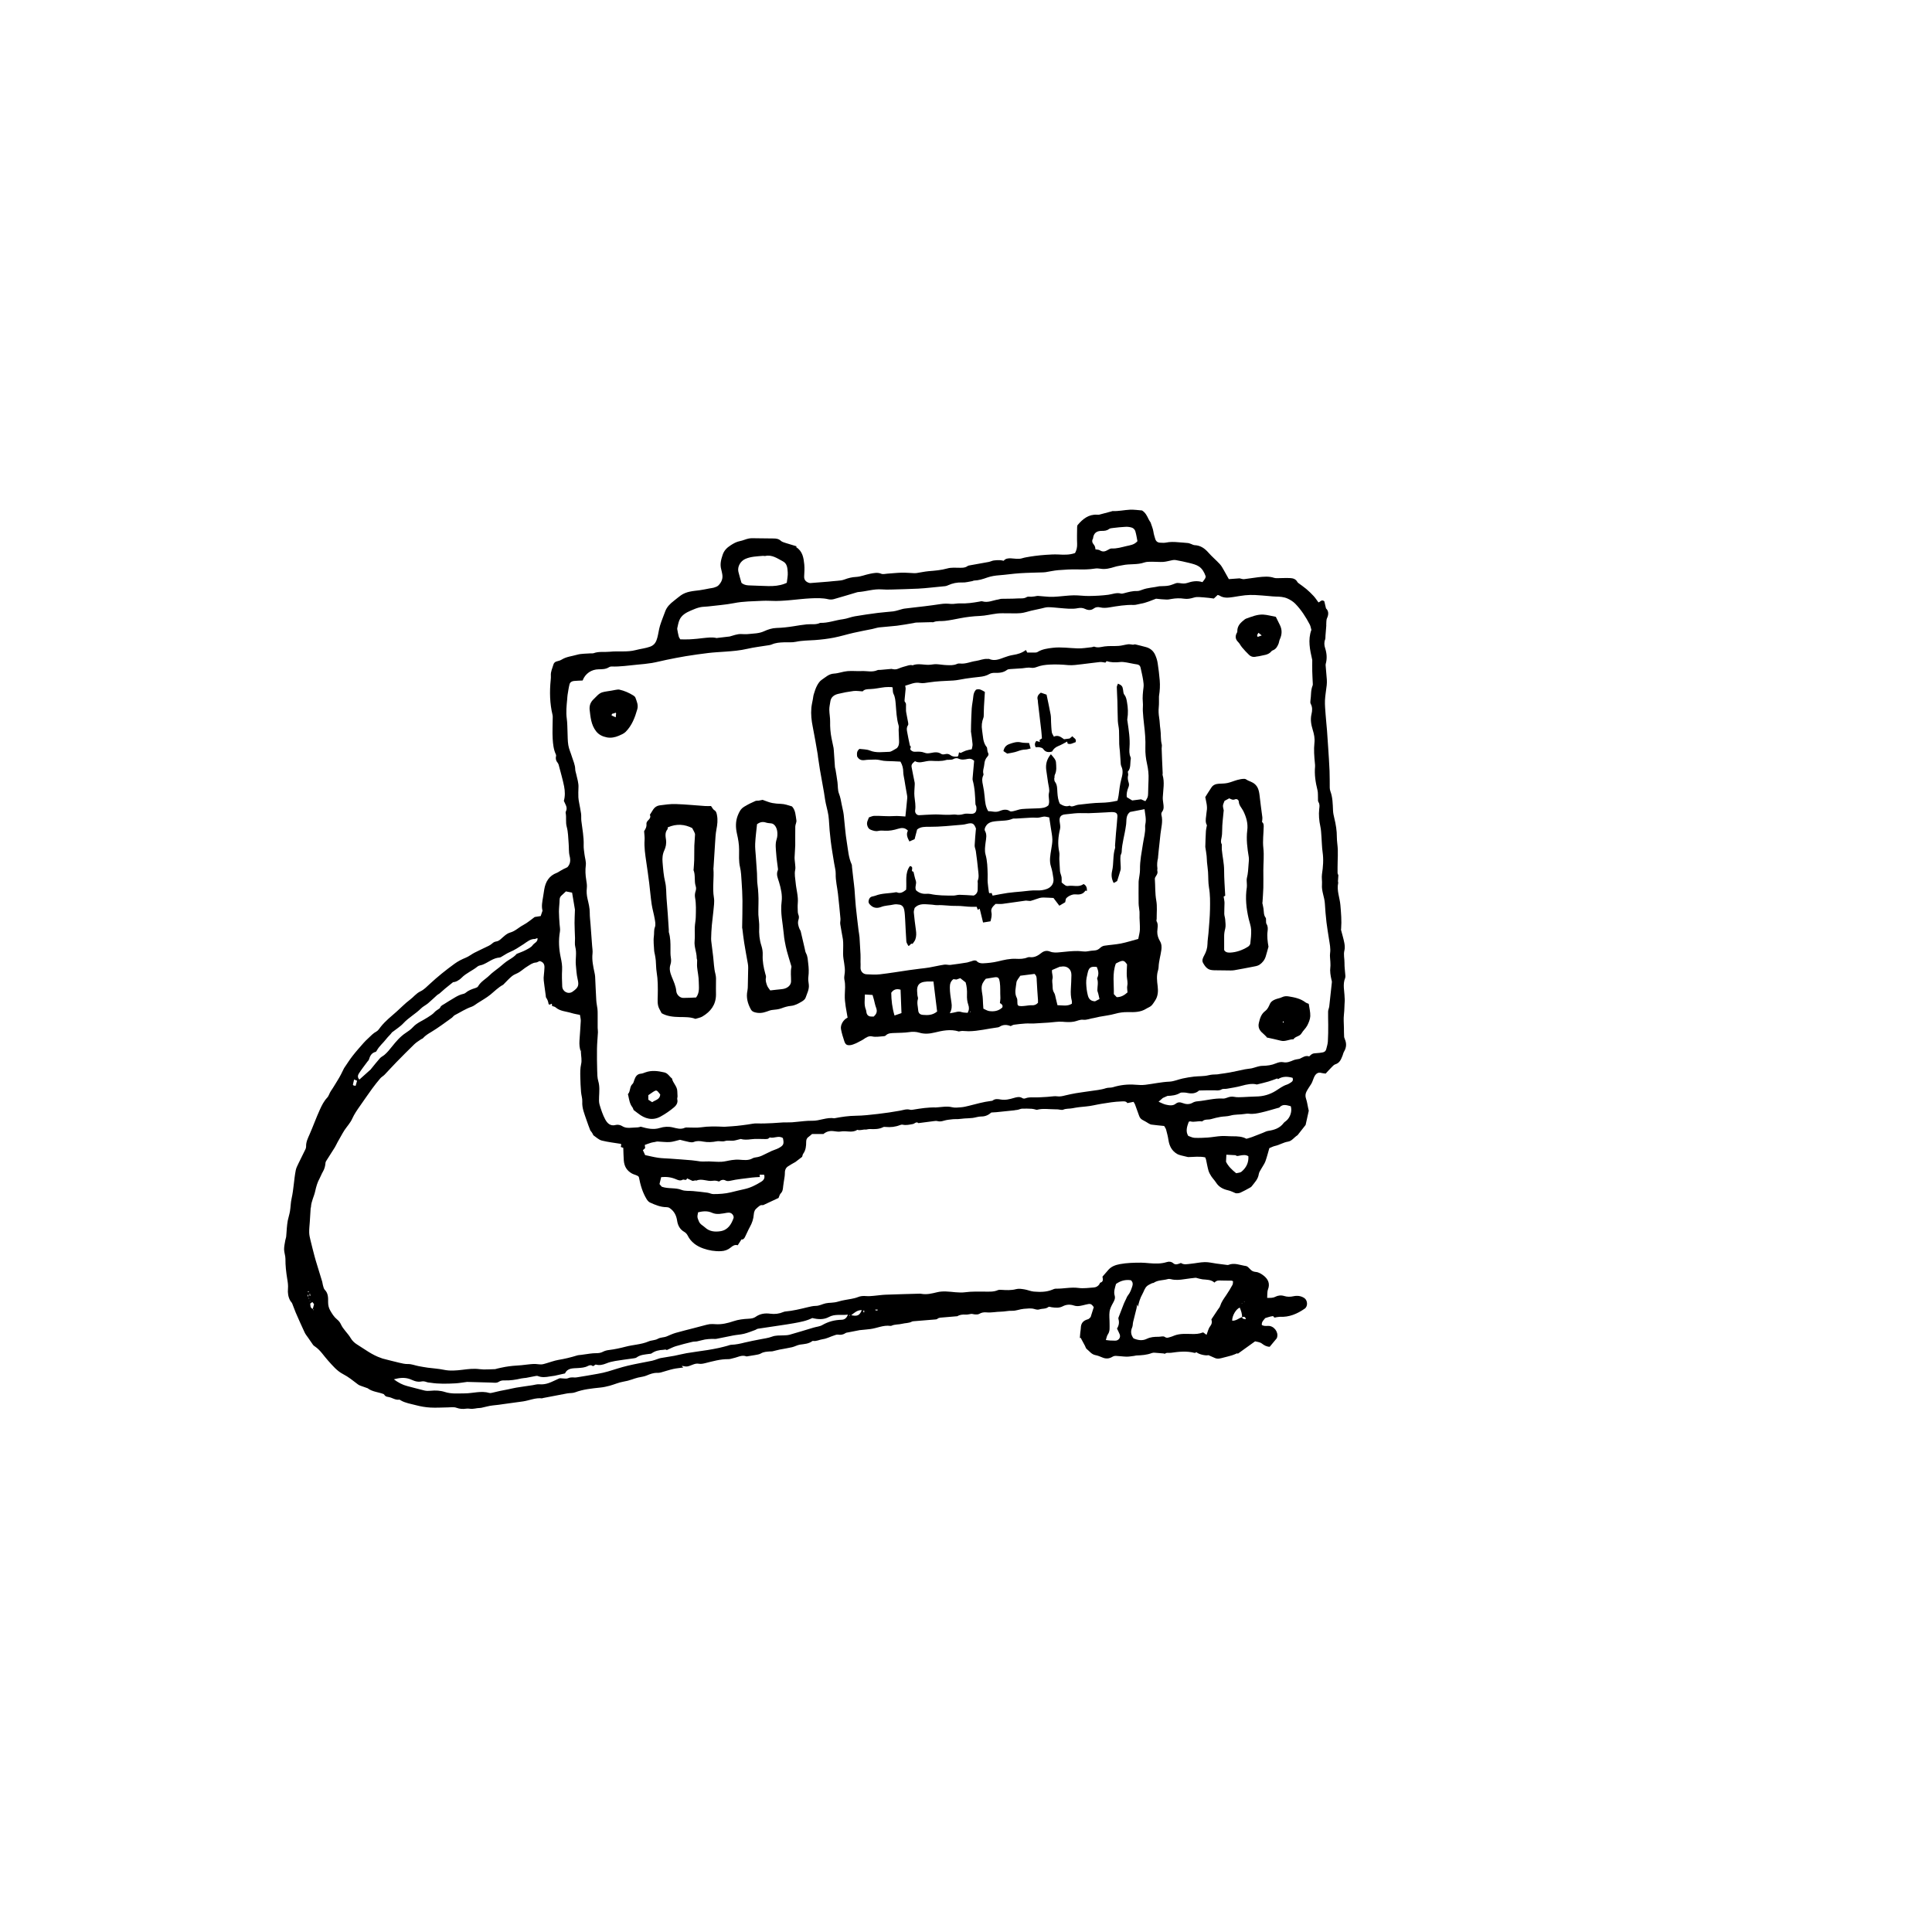 <?xml version="1.0" encoding="UTF-8"?>
<svg id="Livello_1" data-name="Livello 1" xmlns="http://www.w3.org/2000/svg" viewBox="0 0 489 489">
  <defs>
    <style>
      .cls-1 {
        fill: #000;
        stroke-width: 0px;
      }
    </style>
  </defs>
  <path class="cls-1" d="M294.69,342.58c-.81-.07-1.63-.15-2.44-.2-.23-.02-.49,0-.71.08-1.26.49-2.58.57-3.9.62-.2,0-.4.09-.6.11-.64.07-1.28.2-1.91.19-.9-.02-1.8-.17-2.71-.2-.29-.01-.61.08-.86.23-.82.5-1.64.56-2.53.18-.58-.25-1.19-.49-1.81-.61-.98-.2-1.48-1.01-2.18-1.55-.22-.17-.28-.53-.43-.8-.36-.68-.73-1.35-1.09-2.03-.07.02-.14.04-.21.07.04-.47.07-.94.12-1.41.04-.37.12-.73.13-1.09.02-1.25.58-1.93,1.84-2.27.25-.07.44-.36.65-.55.04-.04.04-.13.06-.19.24-.78.49-1.55.73-2.31-.69-.97-.89-.92-2.11-.63-.93.22-1.9.55-2.9.22-.97-.32-1.91-.3-2.86.2-.88.46-1.85.37-2.81.23-.27-.04-.64-.19-.78-.08-.69.57-1.56.37-2.32.63-.43.15-.85.01-1.32-.12-.81-.23-1.73-.09-2.6-.03-1.02.08-1.96.54-3.03.5-.91-.04-1.83.21-2.74.22-1.23.01-2.44.3-3.68.18-.61-.06-1.25.02-1.84.38-.31.19-.78.15-1.17.13-.3-.02-.59-.16-.88-.12-.45.06-.9.2-1.35.17-.85-.06-1.63.07-2.12.41-1.37.12-2.51.2-3.65.31-.49.05-1.02,0-1.44.37-.11.1-.32.13-.48.14-1.79.15-3.58.29-5.37.44-.2.02-.42.02-.59.11-.77.42-1.64.33-2.44.54-.9.24-1.85.1-2.71.5-.09.04-.2.05-.3.04-1.77-.25-3.37.59-5.06.8-.87.11-1.74.18-2.62.27l-.04-.05.05.04c-.99.19-1.99.39-2.98.58-.23.05-.5.05-.68.18-.6.41-1.23.51-1.95.39-.31-.05-.66.12-.98.22-.96.3-1.82.8-2.86.94-.81.11-1.58.58-2.46.43-.06-.01-.14.02-.19.06-.91.7-2.01.73-3.08.88-.68.1-1.32.49-2,.65-1.05.25-2.13.4-3.19.61-.59.12-1.18.3-1.77.43-.23.05-.47.02-.7.04-.78.06-1.54.08-2.26.51-.42.25-.96.3-1.46.4-.63.12-1.27.21-1.9.31-.1.02-.22.06-.3.03-1.17-.46-2.18.22-3.26.44-.43.09-.86.27-1.29.26-2.02-.03-3.94.53-5.87,1.01-.52.13-1.09.25-1.6.15-.59-.11-1.09.05-1.58.24-1.4.54-1.4.56-2.74.29.07.11.1.17.14.22.07.07.15.12.26.2-.89.13-1.76.19-2.59.38-1.05.24-2.08.59-3.13.88-.29.08-.61.11-.91.1-.97-.03-1.83.31-2.71.68-.67.29-1.45.34-2.17.52-.52.13-1.04.3-1.55.48-.69.25-1.38.41-2.11.54-1.19.2-2.33.72-3.5,1.04-.77.21-1.57.38-2.37.46-2.16.23-4.31.43-6.38,1.21-.61.23-1.33.15-1.99.27-2.06.38-4.12.79-6.18,1.18-.07.01-.13.07-.19.07-1.66-.2-3.19.53-4.79.77-1.58.24-3.16.41-4.74.65-.97.15-1.94.28-2.92.37-.99.09-1.97.42-2.95.61-.31.06-.63.04-.94.08-.44.06-.88.16-1.33.18-.51.02-1.03-.13-1.52-.05-.86.13-1.64.08-2.49-.23-.66-.24-1.46-.1-2.2-.09-1.46.01-2.93.13-4.39.04-1.23-.07-2.47-.28-3.66-.6-1.3-.35-2.66-.53-3.85-1.23-.12-.07-.25-.19-.36-.17-1,.16-1.79-.52-2.72-.67-.74-.12-.76-.17-1.2-.73-1.44-.55-2.91-.58-4.08-1.49l.05-.04s-.03.05-.03.05c-.63-.22-1.26-.44-1.89-.67-.22-.08-.43-.19-.61-.33-1.21-.92-2.37-1.88-3.75-2.59-1.53-.79-2.65-2.15-3.81-3.44-1.06-1.17-1.89-2.57-3.22-3.49-.22-.15-.45-.3-.59-.51-.42-.6-.84-1.21-1.25-1.81-.29-.42-.63-.82-.84-1.27-.79-1.68-1.54-3.38-2.28-5.08-.32-.74-.56-1.53-.88-2.27-.11-.27-.37-.48-.51-.74-.51-.92-.65-1.98-.56-2.97.08-.88-.05-1.7-.19-2.53-.27-1.68-.47-3.35-.45-5.06,0-.8-.33-1.59-.34-2.39-.01-.76.18-1.52.3-2.28.05-.33.2-.64.23-.97.08-.71.09-1.42.16-2.13.06-.64.12-1.29.24-1.92.16-.8.43-1.57.56-2.37.18-1.07.17-2.17.41-3.21.53-2.36.59-4.78,1.05-7.14.11-.59.41-1.15.67-1.7.58-1.22,1.2-2.42,1.79-3.64.1-.21.17-.46.16-.69-.04-1.13.45-2.09.89-3.09.9-2.05,1.65-4.16,2.58-6.2.49-1.09,1.03-2.18,1.88-3.08.42-.45.56-1.16.93-1.68.62-.88,1.14-1.82,1.71-2.72.61-.97,1.1-1.97,1.59-2.99.01-.03.03-.06.05-.09.71-1.03,1.37-2.1,2.14-3.08.88-1.14,1.85-2.21,2.8-3.3.36-.41.75-.78,1.15-1.15.66-.62,1.25-1.28,2.08-1.72.46-.24.77-.8,1.12-1.23,1.16-1.45,2.62-2.6,4-3.82,1.12-.99,2.15-2.09,3.34-2.97.92-.68,1.59-1.63,2.68-2.14.89-.42,1.63-1.2,2.38-1.89,1.98-1.84,4.08-3.52,6.27-5.11.9-.65,1.82-1.11,2.82-1.52.78-.31,1.45-.87,2.2-1.26,1.2-.61,2.43-1.17,3.63-1.76.3-.15.59-.34.84-.56.31-.28.61-.47,1.06-.53.38-.05.77-.28,1.07-.54.77-.66,1.5-1.45,2.45-1.72,1.3-.36,2.18-1.32,3.32-1.91,1.07-.56,2-1.39,2.88-2.02.61-.1,1.09-.18,1.52-.24.17-.52.31-.92.46-1.36-.31-1.14-.05-2.31.14-3.48.1-.64.19-1.28.3-1.91.33-1.95,1.23-3.46,3.18-4.19.34-.13.64-.37.97-.55.55-.31,1.09-.62,1.7-.87.76-.81.85-1.73.57-2.85-.26-1.02-.15-2.14-.25-3.22-.12-1.39-.11-2.82-.48-4.15-.33-1.18-.04-2.34-.27-3.49-.03-.13-.01-.29.05-.4.52-1.02-.15-1.8-.51-2.68.34-1.19.3-2.46.06-3.69-.36-1.79-.88-3.55-1.34-5.32-.05-.2-.12-.41-.24-.56-.45-.53-.62-1.11-.45-1.79.03-.12,0-.28-.05-.39-.59-1.26-.73-2.63-.81-3.98-.1-1.76,0-3.53.01-5.3,0-.23.02-.48-.04-.7-.71-2.93-.77-5.9-.47-8.88.04-.37.06-.75.04-1.12-.07-.99.39-1.85.64-2.76.13-.45.43-.73.93-.84.43-.09.87-.24,1.24-.47,1.16-.71,2.52-.81,3.78-1.18,1.09-.32,2.29-.26,3.45-.36.27-.02.57.04.81-.05,1.32-.49,2.7-.22,4.05-.36,2.19-.23,4.43.15,6.58-.42,1.2-.32,2.43-.43,3.61-.85,1.2-.42,1.6-1.3,1.87-2.33.26-.98.37-2.01.66-2.98.38-1.23.88-2.42,1.32-3.63.42-1.16,1.26-1.95,2.2-2.68.59-.45,1.15-.95,1.76-1.38,1.43-1.01,3.12-1.09,4.77-1.3.84-.11,1.67-.31,2.51-.46.35-.07.72-.08,1.06-.19.41-.14.87-.27,1.16-.56.78-.78,1.2-1.73.98-2.87-.08-.4-.15-.81-.26-1.2-.36-1.28-.05-2.46.36-3.68.37-1.11,1.08-1.8,2.01-2.4.75-.49,1.48-.91,2.39-1.08.76-.14,1.47-.51,2.23-.65.62-.12,1.28-.06,1.92-.06,1.43,0,2.87.04,4.3.05.7,0,1.33.08,1.89.6.28.26.72.38,1.1.51.94.3,1.89.57,2.86.87-.02.06-.09.23-.07.24,1.61,1.01,1.86,2.68,2.03,4.35.1,1.01.02,2.03-.03,3.05-.03.76.32,1.23.97,1.52.18.08.39.16.58.15,1.52-.11,3.04-.23,4.55-.36.78-.07,1.56-.17,2.34-.22.61-.04,1.18-.11,1.78-.33.91-.35,1.9-.6,2.87-.64,1.25-.06,2.37-.57,3.56-.8.96-.18,1.89-.42,2.89,0,.42.17.99,0,1.49-.03,1.22-.08,2.43-.22,3.65-.25,1.04-.02,2.08.08,3.11.12.23,0,.47,0,.69-.03,1.01-.15,2.01-.38,3.02-.47,1.59-.13,3.17-.25,4.73-.69,1.02-.29,2.15-.17,3.24-.17.66,0,1.29,0,1.86-.42.18-.13.44-.17.67-.21,1.57-.29,3.15-.55,4.72-.85.43-.08.83-.31,1.26-.37.52-.08,1.06-.09,1.59-.08.3,0,.6.1.92.16.49-.6,1.16-.65,1.85-.62.95.04,1.89.27,2.84-.02.32-.1.65-.18.99-.24.73-.13,1.46-.26,2.2-.35.94-.12,1.89-.22,2.83-.28,1.02-.06,2.04-.14,3.05-.09,1.43.07,2.84.16,4.31-.36.38-.68.57-1.46.53-2.35-.06-1.39-.02-2.79,0-4.18,0-.2.03-.44.14-.58,1.3-1.52,2.76-2.72,4.93-2.6.17,0,.34.04.5,0,1.04-.27,2.08-.55,3.12-.83.1-.03.2-.09.29-.09,1.48.08,2.92-.27,4.38-.34,1.04-.05,2.09.12,3.07.19.89.56,1.27,1.4,1.67,2.23.14.3.34.57.52.85,0,0-.02-.02-.02-.02.25.79.61,1.57.72,2.38.08.61.28,1.16.44,1.73.18.63.61.97,1.27.99.47.01.97.07,1.42-.02,1.07-.23,2.14-.19,3.21-.09.81.07,1.63.11,2.44.2.26.03.51.16.76.24.29.1.57.28.86.29,1.5.06,2.57.81,3.53,1.91.89,1.02,1.95,1.89,2.87,2.89.43.46.73,1.05,1.05,1.6.41.7.79,1.41,1.23,2.2.95-.07,1.86-.13,2.72-.2.39.08.77.24,1.12.21,1.2-.13,2.39-.36,3.59-.49,1.35-.15,2.71-.29,4.04.16.22.07.47.08.7.08,1.15,0,2.31-.09,3.45-.02.66.04,1.33.26,1.7.94.06.11.16.22.26.3.68.51,1.39.98,2.04,1.53.65.55,1.26,1.14,1.84,1.77.45.49.81,1.06,1.22,1.61.47-.11.76-.84,1.48-.29.1.44.24,1.01.43,1.81.64.6.74,1.45.26,2.48-.24.52-.14,1.2-.2,1.8h.02c-.07.86-.14,1.73-.21,2.6-.03.33.02.7-.09.99-.29.74-.23,1.47,0,2.18.43,1.33.53,2.65.15,4.01-.04.16-.03.34-.01.51.1,1.15.21,2.3.29,3.45.03.47.02.96-.03,1.43-.14,1.28-.38,2.55-.44,3.83-.05,1.18.08,2.37.16,3.55.1,1.38.25,2.75.36,4.12.11,1.36.2,2.72.28,4.08.13,2.03.28,4.05.36,6.08.06,1.42.03,2.84.05,4.26,0,.3.06.62.16.9.59,1.58.6,3.23.67,4.89.03.64.17,1.28.32,1.9.39,1.59.66,3.19.65,4.84,0,1.05.2,2.1.24,3.15.04,1.05-.02,2.09-.04,3.14-.01.91-.04,1.82-.02,2.73,0,.25.16.49.2.6-.04.59-.08,1.07-.1,1.55,0,.13.08.28.06.4-.42,1.92.39,3.72.55,5.59.17,2,.35,3.98.19,5.99,0,.1-.05.21-.03.3.28,1.11.63,2.2.84,3.32.12.62.17,1.31.02,1.91-.27,1.06.04,2.09.02,3.13-.02,1.07.15,2.15.22,3.23.01.2.02.42-.05.6-.67,1.63-.17,3.29-.14,4.93,0,.27.07.55.04.82-.1,1.16-.07,2.33-.21,3.5-.13,1.1-.02,2.23,0,3.35,0,.76.01,1.53.05,2.29,0,.19.12.38.18.56h-.02c.5,1.09.44,2.15-.19,3.2-.17.28-.23.63-.35.95-.38.94-.7,1.9-1.85,2.25-.39.12-.7.52-1.01.82-.51.51-.99,1.06-1.43,1.53-.47-.07-.79-.07-1.08-.16-.8-.24-1.33.14-1.7.77-.25.43-.38.93-.58,1.39-.09.21-.18.43-.3.62-.39.63-.83,1.23-1.17,1.88-.31.58-.38,1.19-.14,1.87.27.76.36,1.59.54,2.38.06.29.13.58.15.65-.31,1.38-.58,2.58-.8,3.6-.69.87-1.26,1.61-1.84,2.34-.08.11-.16.24-.27.3-.8.5-1.37,1.43-2.33,1.58-1.18.18-2.16.85-3.3,1.09-.45.1-.88.33-1.44.56-.31,1.06-.6,2.23-1,3.35-.23.63-.66,1.18-.98,1.77-.25.47-.62.94-.69,1.44-.18,1.3-1.07,2.15-1.8,3.11-.14.18-.37.3-.57.41-.74.4-1.47.82-2.23,1.16-.39.18-.85.22-1.25.17-.63-.25-1.24-.59-1.89-.73-1.28-.29-2.35-.82-3.08-1.97-.36-.56-.84-1.04-1.21-1.6-.29-.45-.56-.93-.71-1.44-.26-.9-.4-1.84-.61-2.76-.04-.19-.14-.37-.22-.58-1.48-.31-2.93-.08-4.34-.07-.56-.13-1.12-.25-1.68-.4-.35-.1-.72-.19-1.04-.37-1.38-.78-2.01-2.04-2.24-3.57-.13-.88-.36-1.75-.59-2.61-.09-.32-.31-.59-.49-.92-1.09-.11-2.16-.21-3.22-.35-.25-.03-.5-.18-.74-.31-.43-.24-.83-.54-1.27-.74-.52-.24-.9-.57-1.09-1.12-.34-.99-.7-1.98-1.07-2.96-.07-.19-.2-.35-.37-.63-.51.1-1.02.21-1.55.32-.34-.55-.97-.44-1.55-.42-1.69.05-3.36.33-5.02.6-1.3.21-2.58.56-3.88.67-1.18.09-2.33.23-3.5.46-.74.15-1.52.03-2.28.35-.38.16-.91-.04-1.37-.07-.27-.02-.53-.02-.8-.02-1.49,0-2.98-.27-4.46.12-.17.04-.38-.08-.57-.11-.26-.05-.53-.13-.79-.14-.81-.03-1.62-.07-2.42-.03-.36.01-.71.2-1.07.28-.27.06-.56.07-.83.11.02-.01.04-.03.05-.04-.01.02-.02.04-.04.06-1.55.16-3.1.33-4.64.48-.4.04-.8.05-1.27.08-.69.61-1.51,1.03-2.57,1.01-.72,0-1.45.28-2.18.37-.67.08-1.36.08-2.04.13-.54.04-1.08.13-1.62.16-.43.03-.87-.02-1.29.03-.76.09-1.53.14-2.25.36-.57.17-1.09.29-1.68.12-.28-.08-.61-.04-.9,0-1.31.16-2.62.34-3.92.51l.02.02c-.54-.52-.96.12-1.42.21-.86.15-1.69.36-2.57.17-.21-.05-.47,0-.68.09-1.18.47-2.39.6-3.64.48-.2-.02-.43-.05-.59.03-1.07.56-2.22.55-3.38.5-.36-.01-.72.1-1.08.15l.02-.02c-.72-.07-1.42.31-2.15.06-1.3.88-2.78.16-4.16.43-.61.12-1.28-.03-1.92-.1-.93-.1-1.75.11-2.5.74h-2.88c-.26.21-.58.52-.93.77-.45.31-.55.76-.55,1.25,0,1.05-.1,2.06-.74,2.95-.16.23-.2.55-.28.8-.57.44-1.14.88-1.72,1.32l-.05-.06s.06.05.06.05c-.64.37-1.3.71-1.91,1.13-.66.45-.78,1.15-.76,1.9,0,.36-.07.72-.12,1.07-.1.67-.22,1.34-.3,2.02-.07.66-.09,1.31-.63,1.84-.27.27-.35.72-.54,1.14-1.15.54-2.34,1.09-3.54,1.65-.15.07-.33.19-.48.17-.63-.1-.92.29-1.36.64-.62.48-.84.99-.89,1.71-.08,1.14-.43,2.19-1,3.19-.46.82-.8,1.71-1.24,2.55-.18.35-.46.69-.87.58-.32.5-.63.97-.95,1.48-.74-.21-1.23.12-1.76.56-.7.59-1.52.9-2.51.94-1.55.07-3.05-.19-4.46-.69-1.68-.59-3.13-1.6-3.96-3.3-.17-.34-.48-.68-.81-.87-1.15-.64-1.67-1.67-1.85-2.88-.2-1.35-.77-2.43-1.91-3.19-.21-.14-.51-.21-.77-.21-1.5,0-2.85-.57-4.17-1.17-.34-.15-.64-.51-.85-.84-1.04-1.7-1.59-3.59-1.96-5.54-.01-.06-.06-.12-.12-.22-.46-.38-1.11-.44-1.66-.75-1.34-.76-1.94-1.86-2.05-3.31-.08-1.05-.09-2.1-.13-3.18-.24-.09-.41-.15-.63-.23.04-.21.08-.44.12-.64-.08-.07-.12-.14-.17-.15-1.59-.27-3.21-.43-4.77-.83-.75-.19-1.39-.83-2.06-1.29-.12-.08-.16-.28-.24-.42-.17-.29-.35-.58-.59-.83-.33-.89-.69-1.78-.98-2.68-.5-1.51-1.16-2.97-1.06-4.64.05-.8-.25-1.61-.31-2.42-.1-1.29-.17-2.58-.19-3.87-.02-1.07-.04-2.12.21-3.21.23-.96-.02-2.03-.06-3.05.04-.12.08-.23.12-.35-.03,0-.07-.01-.1-.02v.38c-.38-.94-.44-1.92-.38-2.91.11-1.66.25-3.31.33-4.97.02-.46-.12-.93-.21-1.52-.73-.16-1.46-.26-2.15-.48-1.36-.43-2.88-.42-4.04-1.45-.21-.18-.55-.21-.85-.32-.03-.18-.05-.37-.08-.59-.22.1-.4.17-.59.26-.09-.07-.22-.12-.23-.2-.09-.56-.26-1.09-.6-1.56-.11-.15-.1-.39-.12-.59-.11-.8-.22-1.6-.33-2.4-.12-.92-.29-1.83-.14-2.77.09-.57.08-1.15.14-1.73.09-.96-.28-1.59-1.23-1.8-.31.13-.6.35-.9.37-.88.05-1.52.58-2.2.99-.72.43-1.36,1.02-2.07,1.47-.56.36-1.25.54-1.76.95-.73.58-1.36,1.3-2.03,1.96-.1.09-.18.22-.29.28-1.2.64-2.14,1.62-3.18,2.47-1.02.83-2.2,1.47-3.31,2.19-.48.31-.93.7-1.45.88-1.53.52-2.87,1.42-4.29,2.14-.28.15-.47.47-.74.67-1.7,1.21-3.37,2.48-5.16,3.56-.79.47-1.54.92-2.15,1.61-.1.12-.31.15-.44.24-.58.41-1.21.78-1.72,1.27-1.55,1.5-3.07,3.04-4.58,4.58-1.01,1.03-1.97,2.11-2.97,3.15-.33.34-.78.56-1.08.92-.71.84-1.4,1.7-2.05,2.59-1.02,1.41-2.01,2.85-3.01,4.28-.76,1.08-1.51,2.14-2.06,3.37-.46,1.03-1.29,1.9-1.93,2.85-.33.5-.61,1.03-.91,1.55-.29.5-.57.99-.85,1.5-.24.44-.44.9-.7,1.33-.65,1.06-1.34,2.09-2,3.15-.14.23-.33.48-.35.73-.06.83-.26,1.59-.69,2.31-.31.52-.5,1.1-.79,1.63-.58,1.02-.88,2.13-1.13,3.26-.29,1.35-1.01,2.59-1.07,4.01,0,.1-.07.2-.08.3-.08,1.16-.15,2.33-.22,3.49-.06.88-.17,1.76-.15,2.64.01.64.16,1.28.31,1.9.33,1.39.69,2.77,1.05,4.15.19.72.41,1.44.63,2.15.43,1.43.88,2.86,1.31,4.29.08.26.08.54.16.8.13.42.2.93.48,1.22.9.9.86,2.03.85,3.14,0,.75.15,1.42.5,2.05.48.85.99,1.69,1.78,2.33.39.31.74.74.94,1.19.61,1.35,1.78,2.29,2.51,3.55.36.62.95,1.19,1.57,1.57,1.99,1.23,3.85,2.69,6.11,3.44.13.04.25.11.38.14,1.41.36,2.81.73,4.22,1.06.73.17,1.43.35,2.22.33.86-.02,1.73.34,2.59.51.8.15,1.6.3,2.4.41,1.35.18,2.72.25,4.05.53,1.6.34,3.18.19,4.76,0,1.42-.18,2.81-.35,4.27-.16,1.3.17,2.63.02,3.95,0,.16,0,.32-.09.49-.13.69-.15,1.38-.32,2.07-.44.63-.11,1.27-.19,1.91-.26.74-.07,1.49-.1,2.23-.17,1.02-.1,2.03-.26,3.04-.31.64-.03,1.29.12,1.93.11.42,0,.85-.16,1.26-.27,1.02-.28,2.01-.68,3.05-.86,1.62-.27,3.2-.64,4.76-1.13.35-.11.73-.11,1.1-.16.73-.1,1.47-.22,2.2-.31.5-.06,1.01-.12,1.52-.11.63,0,1.2-.06,1.77-.37.47-.25,1.03-.38,1.56-.44,1.39-.17,2.77-.47,4.11-.82,1.93-.52,3.97-.54,5.84-1.34.74-.32,1.66-.27,2.34-.66.74-.42,1.54-.31,2.27-.62.75-.32,1.49-.66,2.27-.89,1.53-.44,3.08-.81,4.61-1.21.89-.23,1.77-.47,2.66-.7.45-.11.9-.25,1.36-.3.47-.05.96-.02,1.43.01,1.6.11,3.08-.25,4.59-.76,1.2-.41,2.53-.56,3.81-.62.65-.03,1.28-.13,1.73-.45,1.17-.84,2.42-1,3.77-.82,1.14.15,2.23.02,3.29-.43.15-.07.33-.11.49-.13,1.93-.17,3.81-.63,5.69-1.09.66-.16,1.34-.32,2.01-.33.92,0,1.68-.47,2.53-.65.46-.1.93-.13,1.4-.15.64-.03,1.24-.13,1.87-.32,1.06-.33,2.19-.45,3.28-.67.53-.11,1.07-.22,1.56-.42.71-.3,1.42-.34,2.18-.27.63.06,1.27-.02,1.9-.07.98-.08,1.95-.24,2.93-.28,2.86-.11,5.72-.18,8.57-.26.17,0,.34,0,.5.03,1.38.26,2.71-.08,4.03-.4.73-.18,1.44-.21,2.19-.19,1.65.05,3.28.42,4.97.19,1.59-.22,3.24-.14,4.86-.15,1.12,0,2.24.1,3.32-.37.26-.11.59-.1.88-.08,1.26.07,2.5.16,3.76-.18.65-.18,1.41-.05,2.11.06.8.13,1.57.49,2.37.56,1.56.12,3.14.15,4.64-.47.31-.13.65-.28.97-.27,1.9.04,3.77-.44,5.7-.18,1.26.17,2.58-.03,3.86-.12.59-.04,1.11-.33,1.44-.86.07-.11.1-.32.19-.35.86-.24.68-.88.57-1.53.51-.59,1.01-1.18,1.53-1.76.76-.85,1.78-1.2,2.87-1.41,1.78-.33,3.58-.37,5.39-.37.71,0,1.4.09,2.1.14,1.46.11,2.92.17,4.36-.28.56-.18,1.16-.17,1.72.32.55.48,1.23.15,1.89-.1.78.53,1.67.27,2.54.19,1.18-.11,2.34-.39,3.52-.41.97-.02,1.95.24,2.92.37.93.12,1.87.24,2.81.36.07,0,.14,0,.2-.02,1.54-.64,3,.08,4.48.28.35.05.69.42.96.71.42.48.82.73,1.53.79.71.05,1.46.51,2.04.98,1.07.87,1.59,1.97,1.04,3.43-.24.63-.15,1.39-.21,2.15.74,0,1.39.06,2.04-.27.71-.36,1.48-.45,2.28-.2.76.24,1.54.23,2.32.06.97-.21,1.88-.11,2.74.44.86.55.98,2.09.13,2.69-1.89,1.32-3.93,2.2-6.3,2.07-.23-.01-.47.09-.71.08-.31,0-.71.35-.93-.21-.03-.07-.45,0-.68.05-.42.1-.84.24-1.39.41-.31.45-.94.88-.86,1.73.51.33,1.05.26,1.59.24,1.43-.06,2.68,1.52,2.28,2.89-.03.1-.05.21-.11.28-.59.73-1.2,1.44-1.76,2.12-.84-.03-1.39-.37-1.98-.82-.52-.4-1.31-.44-1.72-.56-1.62,1.16-3.01,2.16-4.4,3.16-.03-.05-.05-.11-.08-.16-.45.18-.89.4-1.36.54-.68.21-1.37.37-2.06.55-.76.19-1.51.48-2.29.12-.53-.24-1.06-.47-1.61-.71-.71.2-2.53-.24-3.03-.75-.16.06-.36.21-.5.17-1.99-.52-3.98-.3-5.96-.02-.55.08-1.17-.16-1.64.33h.01ZM79.18,331.3c.05.11.1.21.15.32.03-.03.07-.05.1-.08-.09-.07-.18-.15-.27-.22.1-.38.21-.76.33-1.22-.1-.13-.26-.32-.43-.55-.22.16-.38.28-.54.4.05.55.01,1.11.66,1.35ZM314.37,333.35c.09.55.51.47.96.55-.13-.72-.54-.65-.97-.53.06-.87-.26-1.64-.57-2.41-.95.35-1.95,2.08-1.92,3.31.98.08,1.68-.62,2.51-.92ZM312.72,292.39c-.78-.04-1.57-.09-2.32-.13-.03.66-.06,1.19-.09,1.78.55,1.13,1.46,2.01,2.57,2.91.4-.11,1-.1,1.35-.39,1.2-1,1.85-2.29,1.74-3.91-.7-.45-1.4-.29-2.1-.18-.4.06-.8.26-1.16-.1.08-.01.16-.02.06,0,.08-.06.02-.02-.04.03ZM276.68,136.27c-.37.49-.25,1.09.06,1.43.37.41.5.84.52,1.34.42.09.84.06,1.12.25.76.49,1.4.28,2.08-.13.28-.17.63-.36.93-.34,1.28.07,2.47-.32,3.7-.6.98-.23,1.98-.31,2.8-1.24-.15-.77-.28-1.68-.54-2.55-.1-.34-.45-.73-.78-.85-.52-.19-1.12-.27-1.68-.24-1.05.04-2.1.17-3.15.29-.36.04-.79.07-1.05.27-.56.44-1.19.47-1.82.47-1.35-.01-2.07.58-2.22,1.92h.02ZM176.08,298.75c-.3.06-.6.12-.77.15-.53-.24-.94-.43-1.41-.65-.22.76-.78.14-1.15.36-.57.33-1.17.07-1.63-.13-1.25-.54-2.5-.67-3.77-.54-.14.58-.28,1.13-.43,1.76.19.22.43.5.58.67,1.71.59,3.41.17,5.01.8.88.35,1.95.2,2.93.3,1.22.12,2.43.24,3.64.41.5.07.98.35,1.48.35,1.48,0,2.96-.09,4.41-.44,1.12-.27,2.24-.56,3.37-.8,1.58-.33,2.99-1.05,4.35-1.9.7-.44.95-1,.71-1.76h-1.14c.02.19.04.34.07.58-.69.05-1.36.05-2.02.14-1.84.26-3.71.39-5.53.82-.35.08-.8.1-1.09-.06-.7-.38-1.23-.11-1.69.24-.31-.08-.54-.17-.78-.2-.26-.03-.54-.03-.8.01-1.4.25-2.79-.68-4.19-.03-.04.02-.11-.06-.17-.09l.06-.04s-.04.06-.04.06ZM303.51,276.01l-.05-.06.06.04c-.85.79-1.85.87-2.93.65-.33-.07-.67-.12-1.01-.12-.3,0-.65-.03-.89.11-1.01.61-2.11.71-3.2.75-.41.18-.81.36-1.17.52-.35.31-.67.6-1.08.95.63.26,1.21.6,1.84.74.83.19,1.76.35,2.47-.21.62-.48,1.11-.44,1.78-.19.84.32,1.7.41,2.56-.1.37-.22.84-.32,1.27-.35,2.13-.19,4.22-.82,6.39-.69.32.02.67-.08.98-.2.61-.24,1.18-.37,1.87-.23.72.15,1.48.08,2.22.06,1.09-.03,2.18-.14,3.27-.15,1.81-.01,3.47-.48,5-1.43.92-.57,1.77-1.25,2.82-1.58.38-.12.73-.36,1.08-.58.38-.24.57-.58.36-1.14-1.25-.35-2.51-.42-3.68.34-.14-.13-.24-.21-.2-.18-.81.29-1.52.58-2.25.79-.88.26-1.77.46-2.91.74-1.13-.32-2.54-.04-3.85.33-1.25.35-2.51.52-3.76.75-.43.08-.95-.04-1.3.16-.63.37-1.23.25-1.88.23-1.28-.03-2.56.03-3.84.05ZM99.24,261.26l-.04-.06.06.04c-.43.64-1.04,1.12-1.51,1.74-.74.98-1.74,1.77-2.35,2.87-.08.14-.19.35-.32.38-1.04.26-1.44,1.05-1.71,1.97-.05.18-.24.33-.36.49-.74,1-1.51,1.98-2.18,3.03-.28.43-.39,1.01.13,1.53.97-.87,1.92-1.71,2.86-2.56.05-.04.08-.11.12-.16.74-.9,1.46-1.83,2.24-2.7.31-.34.77-.53,1.13-.84.72-.61,1.3-1.34,1.89-2.08,1.02-1.27,2.09-2.55,3.49-3.47.65-.42,1.3-.88,1.82-1.45,1.04-1.15,2.49-1.65,3.73-2.48.62-.42,1.26-.76,1.76-1.34.27-.32.68-.52,1.02-.78.13-.1.32-.2.37-.33.2-.54.69-.71,1.12-.98.35-.21.68-.45,1.03-.65,1.2-.67,2.3-1.55,3.69-1.86.2-.04.41-.11.56-.24.74-.64,1.62-.97,2.53-1.25.25-.08.56-.21.67-.41.69-1.23,1.95-1.86,2.91-2.81.74-.74,1.63-1.33,2.45-1.99.79-.63,1.53-1.35,2.39-1.87.82-.49,1.58-1,2.03-1.56.89-.37,1.6-.6,2.25-.95.65-.35,1.42-.7,1.81-1.27.38-.55,1.33-.78,1.22-1.76-.18.04-.27.05-.35.08-.09.03-.18.12-.27.12-1.18-.05-2.04.73-2.89,1.3-1.17.76-2.3,1.53-3.6,2.06-.59.24-1.12.63-1.68.94-.27.15-.54.38-.82.4-1.63.11-2.82,1.22-4.24,1.79-.43.18-.98.19-1.32.47-1.27,1.05-2.85,1.65-4.02,2.83-.73.74-1.59,1.14-2.18,1.14-.85.68-1.44,1.14-2.01,1.62-.49.41-.95.85-1.44,1.26-.18.15-.42.23-.59.39-.78.69-1.52,1.43-2.31,2.09-.56.47-1.27.79-1.79,1.31-1.37,1.37-3.1,2.28-4.43,3.72-.81.88-1.89,1.53-2.84,2.28ZM168.49,341.54l.02.02c-.21.03-.42.07-.64.09-1.06.05-2.06.26-2.95.9-.17.12-.45.11-.68.14-1.08.16-2.18.2-3.11.89-.23.17-.57.19-.87.24-1.51.22-3.02.39-4.53.65-.76.13-1.54.31-2.25.61-.91.37-1.8.57-2.71.29-.25.16-.45.29-.66.42-.45-.34-.86-.3-1.34-.04-.76.4-1.62.45-2.48.51-1.24.09-2.63-.06-3.28,1.36-.91.21-1.76.41-2.62.59-.41.08-.84.1-1.25.18-1.01.19-2.02.29-3.01-.11-.17-.07-.4-.04-.59,0-.79.15-1.57.32-2.36.46-.4.07-.82.06-1.21.15-1.43.33-2.86.56-4.34.5-.43-.02-.94.06-1.28.29-.63.44-1.28.28-1.94.26-2.07-.05-4.13-.11-6.2-.17-.07,0-.13.02-.2.03-.9.11-1.8.28-2.7.33-2.11.11-4.22.18-6.32-.15-.32-.05-.66-.05-.96-.16-.45-.16-.87-.27-1.38-.16-.44.1-.95.06-1.39-.04-.52-.12-1.01-.39-1.52-.57-1.32-.47-2.64-.33-4.06.06,1.12.83,2.2,1.41,3.43,1.72,1.45.36,2.89.78,4.34,1.12.49.11,1.02.11,1.53.06,1.24-.13,2.46-.07,3.64.31,1.64.53,3.31.35,4.97.35,2.09,0,4.17-.73,6.28-.11.24.07.54-.02.81-.07.63-.13,1.25-.31,1.88-.44.66-.14,1.34-.26,2-.39.7-.14,1.39-.32,2.09-.44,1.38-.23,2.76-.41,4.14-.62.59-.09,1.14-.29,1.78-.23.73.07,1.51-.05,2.21-.28.95-.31,1.84-.82,2.77-1.21.23-.09.53,0,.8,0,.47,0,1.01.14,1.4-.04.58-.26,1.11-.23,1.69-.19.23.01.46-.02.69-.06.84-.13,1.67-.26,2.5-.41,1.76-.33,3.56-.55,5.27-1.06,1.68-.5,3.35-1.07,5.06-1.47,2.02-.48,4.07-.82,6.1-1.24.46-.1.91-.28,1.36-.43.25-.08.5-.19.77-.24,1.16-.2,2.32-.37,3.47-.58,1.04-.2,2.06-.48,3.1-.66,1.77-.3,3.56-.52,5.34-.8.97-.15,1.94-.34,2.9-.54.72-.15,1.42-.36,2.13-.54.32-.08.64-.24.97-.25,1.16-.04,2.28-.28,3.4-.57,1.29-.32,2.6-.54,3.9-.81,1-.21,2.03-.31,2.97-.67.97-.37,1.92-.29,2.9-.33.53-.02,1.09-.03,1.6-.17,2.03-.57,4.04-1.2,6.06-1.8.74-.22,1.57-.27,2.21-.65,1.52-.88,3.13-1.29,4.87-1.33.7-.02,1.26-.36,1.6-1.3-1.7.22-3.28-.23-4.79.59-1.36.74-2.8.62-4.22.27-1.47.74-3.06,1.02-4.65,1.31-1.17.22-2.34.38-3.52.56-1.87.28-3.74.55-5.61.84-.22.03-.42.22-.64.3-.95.34-1.88.73-2.85.97-.91.23-1.87.26-2.79.44-1.39.26-2.78.58-4.17.84-.4.07-.82,0-1.22.02-.57.03-1.15.05-1.71.15-.67.12-1.32.34-1.98.47-.4.08-.82.03-1.22.13-1.4.34-2.81.68-4.19,1.1-.73.22-1.41.6-2.26.97.04.01-.12-.04-.28-.1ZM147.44,172.24c-.77.04-1.48.05-2.19.12-.5.05-.96.32-1.09.81-.23.88-.35,1.78-.5,2.68-.06.37-.07.74-.1,1.11-.16,1.66-.34,3.31-.1,4.99.15,1.07.13,2.17.18,3.25.06,1.15.01,2.31.21,3.44.17.99.62,1.93.91,2.9.31,1.03.8,2.01.83,3.13,0,.43.17.85.26,1.28.24,1.13.64,2.23.56,3.42-.05.82-.04,1.64-.02,2.46.02.47.12.94.2,1.4.16.9.36,1.8.48,2.7.08.6,0,1.22.07,1.82.25,2.06.66,4.1.59,6.19-.03.77.12,1.56.21,2.33.11.91.44,1.84.33,2.72-.16,1.27-.1,2.49.11,3.73.11.67.22,1.36.15,2.02-.11.93-.03,1.85.17,2.73.27,1.18.58,2.34.57,3.57-.01.98.13,1.97.2,2.95.13,1.8.27,3.6.4,5.4.05.64.17,1.3.1,1.93-.19,1.66.16,3.25.5,4.85.07.33.14.67.16,1,.1,2,.17,4,.29,6,.04.74.21,1.47.3,2.21.05.44.05.88.05,1.32,0,1.15,0,2.3,0,3.45,0,.37.09.75.07,1.12-.07,1.39-.22,2.77-.24,4.16-.03,1.83,0,3.66.05,5.49.03.91.02,1.87.28,2.73.39,1.33.25,2.63.2,3.95-.03.67-.06,1.38.13,2.01.38,1.26.79,2.54,1.41,3.69.52.97,1.29,1.82,2.7,1.43.47-.13,1.14,0,1.55.26.79.51,1.58.52,2.44.44.54-.05,1.08-.04,1.61-.09.26-.02.51-.12.7-.17,1.62.46,3.19.84,4.84.32,1.08-.34,2.18-.4,3.32-.13.97.23,1.96.56,2.99.09.26-.12.61-.07.91-.07,1.05-.01,2.13.1,3.16-.05,1.89-.28,3.77-.24,5.67-.15.3.01.61,0,.92-.03.85-.06,1.7-.1,2.55-.19.91-.09,1.81-.22,2.71-.34.78-.1,1.56-.31,2.33-.28,1.32.05,2.62-.01,3.93-.07.91-.04,1.82-.14,2.73-.18.74-.03,1.49.02,2.23-.03,1.02-.07,2.03-.22,3.05-.3.68-.06,1.36-.11,2.04-.09,1.91.05,3.69-.95,5.62-.63.03,0,.07-.01.1-.02,1.77-.34,3.54-.6,5.36-.62,1.86-.02,3.73-.25,5.59-.46,1.86-.22,3.71-.48,5.55-.82.87-.16,1.69-.5,2.6-.24.25.07.55.02.81-.03,1.87-.31,3.75-.6,5.66-.55.1,0,.2-.01.31-.02,1.27-.08,2.52-.36,3.82-.04.73.18,1.55.08,2.33.01.64-.05,1.27-.21,1.89-.36,1.88-.47,3.73-1.01,5.66-1.24.13-.02.3-.02.39-.09.63-.52,1.37-.38,2.05-.27,1.17.2,2.26-.07,3.35-.4.73-.21,1.43-.41,2.15.06.17.11.49.14.68.06.71-.29,1.43-.28,2.18-.26,1.15.03,2.3-.07,3.45-.13.27-.01.54-.07.81-.08.54-.03,1.09-.14,1.62-.06.74.11,1.41-.05,2.11-.23.89-.22,1.79-.4,2.69-.56,1.2-.2,2.4-.35,3.6-.53,1.34-.21,2.7-.3,4.01-.74.54-.18,1.17-.07,1.71-.23,1.87-.58,3.77-.8,5.73-.64.85.07,1.71.12,2.55.01,2.02-.25,4-.7,6.05-.79,1.13-.05,2.23-.56,3.36-.8.96-.21,1.93-.37,2.9-.48,1.21-.13,2.47-.05,3.64-.34.74-.18,1.45-.21,2.18-.22.24,0,.47-.08.71-.11.84-.12,1.69-.22,2.52-.38,1.27-.24,2.52-.53,3.79-.79.26-.05.53-.08.8-.12.32-.05.65-.07.96-.14.89-.21,1.77-.61,2.67-.62,1.21-.02,2.34-.16,3.46-.64.55-.23,1.23-.41,1.79-.29.99.21,1.78-.15,2.63-.5.48-.2,1.03-.24,1.55-.35.77-.35,1.47-.94,2.42-.61.75-.72.94-.78,1.93-.83.51-.03,1.02-.09,1.52-.19.43-.08.75-.35.86-.78.16-.65.38-1.31.42-1.97.09-1.41.09-2.83.09-4.24,0-1.12-.06-2.24-.03-3.35.01-.43.24-.86.29-1.29.24-2.05.46-4.11.67-6.17.02-.19-.06-.4-.11-.6-.24-1.06-.42-2.11-.28-3.21.06-.44,0-.89,0-1.33-.02-.71-.17-1.44-.07-2.14.18-1.24-.1-2.42-.28-3.62-.21-1.4-.46-2.8-.63-4.21-.18-1.59-.32-3.18-.41-4.78-.09-1.62-.87-3.12-.73-4.78.07-.87-.13-1.77,0-2.63.28-1.86.43-3.7.16-5.58-.19-1.28-.18-2.58-.29-3.87-.07-.88-.09-1.77-.28-2.63-.32-1.47-.45-2.93-.29-4.42.07-.61.18-1.19-.2-1.77-.15-.23-.1-.59-.11-.89-.04-.71.04-1.45-.13-2.12-.49-1.96-.8-3.93-.61-5.96.02-.27-.01-.55-.04-.82-.17-1.72-.31-3.46-.12-5.18.13-1.15-.09-2.21-.43-3.3-.4-1.29-.64-2.6-.31-3.98.2-.84.28-1.75-.2-2.6-.12-.21-.11-.54-.07-.8.21-1.27.04-2.6.55-3.83.07-.18.05-.41.04-.61-.04-.99-.11-1.97-.13-2.96-.02-1.01,0-2.02,0-2.89-.59-2.61-1.15-5.08-.22-7.63-.13-.43-.19-.92-.4-1.33-1-1.92-2.17-3.74-3.68-5.29-.54-.55-1.25-.99-1.96-1.31-.93-.42-1.97-.49-3-.5-.54,0-1.08-.08-1.62-.12-1.19-.09-2.37-.22-3.56-.27-.85-.04-1.7-.02-2.54.06-1.01.1-2.01.3-3.02.45-1.18.17-2.36.34-3.46-.36-.14-.09-.31-.11-.48-.17-.35.33-.69.64-.97.91-.46-.06-.86-.13-1.26-.17-.84-.08-1.68-.17-2.52-.21-.43-.02-.88.01-1.28.14-.82.24-1.59.42-2.49.28-1.02-.16-2.11-.12-3.14.06-.46.08-.9.19-1.37.15-.41-.04-.82-.04-1.22-.07-.39-.03-.77-.08-1.34-.14-1.18.43-2.5,1.05-3.94,1.28-.57.09-1.13.31-1.69.3-2.09-.07-4.13.28-6.18.62-.79.13-1.55.19-2.33,0-.58-.14-1.13-.1-1.65.29-.66.5-1.45.44-2.14.11-.63-.3-1.22-.33-1.88-.2-1.49.3-2.98.08-4.46-.03-1.02-.08-2.03-.22-3.05-.22-.59,0-1.18.21-1.78.34-.83.18-1.66.35-2.48.54-.89.21-1.76.53-2.66.62-1.18.11-2.37.03-3.56.04-.81,0-1.63-.03-2.43.06-1.48.18-2.94.56-4.42.62-1.68.07-3.32.26-4.96.58-1.27.25-2.54.51-3.82.66-.97.12-1.98-.07-2.93.33-.14.06-.33,0-.5,0-1.29.03-2.58.06-3.86.1-.23,0-.46.09-.69.13-1.4.23-2.79.5-4.19.67-1.48.18-2.97.25-4.46.42-.6.07-1.19.29-1.78.41-1.56.32-3.14.6-4.69.96-1.68.38-3.34.9-5.03,1.23-1.56.3-3.15.49-4.74.61-1.62.12-3.25.09-4.87.44-.97.21-2.01.09-3.03.13-1.06.04-2.11.11-3.09.55-.24.11-.52.15-.78.19-1.81.3-3.64.5-5.41.91-1.84.43-3.69.58-5.56.71-1.42.11-2.85.17-4.27.34-1.92.23-3.83.5-5.74.81-1.64.27-3.26.6-4.89.93-1.23.25-2.45.58-3.68.79-1.21.2-2.43.31-3.65.42-2.2.2-4.38.56-6.6.47-.19,0-.41.07-.58.17-.81.53-1.74.53-2.64.54-1.8.02-3.38,1.06-4.04,2.8ZM304.38,147.3c.7-.88.87-1.17.75-1.52-.33-.94-.84-1.84-1.64-2.38-.7-.48-1.61-.69-2.46-.91-1.15-.3-2.32-.52-3.48-.74-.25-.05-.54-.01-.8.03-.77.14-1.52.38-2.29.44-.94.06-1.9-.05-2.85-.04-.67.01-1.38-.02-1.99.19-1.78.63-3.65.29-5.44.68-.66.14-1.34.21-1.98.41-1.21.37-2.41.71-3.71.48-.46-.08-.96-.1-1.43-.02-1.44.23-2.89.24-4.35.2-1.62-.04-3.25.06-4.87.19-1.08.09-2.14.34-3.21.51-.2.03-.41.04-.61.05-1.97.07-3.94.09-5.9.22-1.73.11-3.45.38-5.18.51-1.05.08-2.07.23-3.07.58-1.07.38-2.15.73-3.31.76-.16,0-.32.12-.49.15-.83.13-1.67.38-2.5.34-1.3-.06-2.49.19-3.65.72-.21.1-.44.18-.67.21-1.2.13-2.41.25-3.62.36-1.08.1-2.17.23-3.26.27-2.28.1-4.56.17-6.85.23-.78.02-1.56.02-2.33-.04-2.07-.16-4.04.55-6.07.68-.07,0-.13.03-.2.05-1.95.58-3.9,1.18-5.86,1.73-.43.12-.95.14-1.38.04-1.51-.36-3.04-.3-4.56-.23-1.59.08-3.18.27-4.77.42-.61.05-1.22.12-1.83.15-.71.04-1.42.09-2.12.09-1.14,0-2.29-.1-3.43-.04-2.41.13-4.82.11-7.21.59-2.16.43-4.39.56-6.58.84-.62.08-1.25.05-1.84.17-.85.17-1.67.51-2.47.86-1.23.53-2.41,1.17-2.94,2.5-.25.62-.35,1.3-.51,1.96-.02.09-.01.2,0,.3.11.6.21,1.21.37,1.8.08.3.3.56.4.74.84,0,1.51.02,2.19,0,.71-.03,1.41-.1,2.12-.16.47-.04.94-.11,1.41-.16,1.15-.11,2.3-.29,3.46-.02.09.02.2-.03.3-.04,1-.12,2-.23,3.01-.35.94-.24,1.85-.65,2.89-.62.61.02,1.24.07,1.84,0,1.34-.15,2.69-.11,3.98-.71.97-.45,2.07-.8,3.12-.83,1.46-.04,2.89-.2,4.33-.43,1.11-.18,2.22-.37,3.33-.48,1.14-.12,2.33.16,3.42-.38,1.99.07,3.85-.69,5.8-.93,1-.13,1.96-.56,2.96-.73,1.93-.33,3.87-.61,5.82-.86,1.3-.17,2.62-.24,3.92-.39.44-.05.86-.19,1.29-.3.52-.13,1.03-.33,1.55-.4,1.68-.22,3.36-.38,5.04-.59,1.38-.17,2.75-.35,4.12-.56.85-.13,1.68-.13,2.54-.04.8.08,1.63-.17,2.44-.13,1.62.07,3.19-.16,4.77-.44.27-.05.56-.15.8-.08,1.41.42,2.67-.26,3.99-.46.3-.05.58-.17.88-.18,1.34-.04,2.69,0,4.02-.09.78-.06,1.61.13,2.36-.36.27-.17.73-.05,1.11-.07.27-.02.54-.04.81-.08.32-.04.64-.15.96-.13.95.06,1.9.19,2.85.23.71.03,1.42-.02,2.12-.07,1.35-.1,2.7-.29,4.05-.31,1.28-.02,2.56.19,3.84.17,1.63-.02,3.27-.1,4.88-.31,1.06-.14,2.08-.62,3.19-.31.24.07.54-.02.8-.08,1.09-.29,2.16-.6,3.31-.56.46.02.93-.19,1.38-.35,1.38-.51,2.85-.53,4.26-.86.03,0,.07,0,.1,0,.74-.04,1.49-.02,2.21-.15.63-.11,1.23-.39,1.84-.6.32-.1.61-.09.96-.04.61.09,1.25.19,1.9-.03,1.25-.43,2.54-.66,3.92-.21ZM305.37,337.88c.33-.82.47-1.59.9-2.15.46-.59.55-1.12.34-1.79.55-.83,1.09-1.64,1.63-2.46.21-.31.49-.6.59-.94.31-.99.9-1.81,1.48-2.65.6-.86,1.13-1.77,1.64-2.69.14-.26.1-.62.14-.92-.22-.08-.31-.14-.4-.14-.82-.02-1.64,0-2.46-.03-.64-.02-1.29-.12-1.84.52-.88-.79-1.96-.71-3-.82-.44-.05-.87-.19-1.3-.29-.16-.04-.33-.12-.49-.11-.94.11-1.89.21-2.83.36-1.15.18-2.29.29-3.44-.01-.25-.07-.56-.08-.81,0-1.17.33-2.45.2-3.52.93-.1.07-.28.03-.39.09-.41.21-.86.39-1.22.67-.67.53-.84,1.38-1.24,2.08-.58,1.02-.89,2.1-1.13,3.21-.06-.16-.11-.32-.21-.6-.06.46-.08.76-.16,1.06-.28,1.14-.58,2.26-.85,3.4-.11.46-.06.97-.25,1.39-.45,1.02-.29,1.92.35,2.76,1.12.48,2.24.66,3.35.12.95-.46,1.93-.53,2.95-.52.54,0,1.24-.23,1.59.02.61.44,1.05.11,1.55,0,.29-.07.57-.21.86-.32,1.44-.56,2.96-.43,4.45-.41.93.02,1.84,0,2.71-.37.06-.02.13,0,.22,0,.21.15.42.31.8.59ZM198.15,288.05c-1.1-.74-2.23.16-3.32-.16-.45.39-.45.4-1.13.41-1.19.01-2.4-.11-3.57.05-1,.14-1.94.15-2.64-.07-.77.18-1.31.37-1.85.43-.71.07-1.48-.12-2.13.09-.72.23-1.39-.07-2.1.07-1.12.22-2.25.29-3.43.07-.74-.14-1.59-.24-2.39.1-.32.13-.75.09-1.11.02-.85-.17-1.7-.41-2.37-.57-.96.22-1.77.52-2.6.57-1.04.06-2.09-.1-3.13-.14-.2,0-.4.08-.6.12-.33.06-.67.09-.99.19-.54.16-1.06.37-1.59.56.04.35.06.58.09.8-.18.17-.35.33-.57.53.19.41.37.8.57,1.24,1.13.24,2.22.52,3.33.68,1,.14,2.02.15,3.04.22,1.79.13,3.59.25,5.38.41.74.06,1.47.2,2.21.29.34.04.68.02,1.02.02.4,0,.81-.03,1.21-.02,1.04.03,2.09.14,3.13.09.87-.05,1.74-.31,2.61-.43.6-.08,1.22-.14,1.82-.1,1.19.07,2.36.29,3.49-.37.36-.21.86-.19,1.28-.3.35-.09.71-.19,1.04-.35.83-.38,1.63-.81,2.46-1.19.58-.26,1.21-.42,1.77-.72,1.26-.68,1.41-1.07,1.08-2.52ZM326.7,279.99c-1.01-.25-1.99-.65-2.85.29-.1.11-.31.12-.48.17-1.37.38-2.73.81-4.11,1.12-1.02.23-2.05.46-3.13.32-.36-.05-.75,0-1.12.06-1.19.2-2.41.07-3.59.41-.8.23-1.68.19-2.51.33-.8.14-1.59.33-2.37.56-.74.22-1.62-.06-2.25.58-.02.02-.06.01-.1,0-.96-.17-1.92.28-2.88,0-.14-.04-.32.07-.43.1-.46,1.24-.84,2.43-.13,3.57.57.19,1.07.47,1.59.49,1.11.05,2.24.01,3.35-.07,1.15-.08,2.29-.32,3.44-.38.97-.05,1.96.07,2.93.06,1.19,0,2.37.05,3.42.63.49-.15.96-.27,1.4-.43.92-.34,1.83-.71,2.75-1.07.44-.17.86-.42,1.31-.49,1.56-.23,2.98-.67,3.97-2.01.16-.21.41-.36.62-.53,1.04-.85,1.57-2.47,1.17-3.73ZM143.26,225.59c-.42.4-.73.71-1.06.99-.36.3-.55.65-.56,1.14-.02,1.01-.17,2.02-.17,3.03,0,1.05.1,2.09.16,3.14.04.63.2,1.29.09,1.9-.39,2.22-.26,4.4.21,6.59.22,1.01.4,2.03.34,3.1-.08,1.39-.03,2.79.03,4.18.06,1.33,1.53,2.1,2.62,1.34,1.49-1.05,1.65-1.58,1.28-3.18-.27-1.16-.34-2.37-.45-3.56-.15-1.52.27-3.05-.14-4.59-.19-.69-.05-1.47-.07-2.21-.04-1.29-.11-2.57-.12-3.86,0-1.01.06-2.03.09-3.04,0-.13.02-.26,0-.39-.23-1.38-.46-2.75-.71-4.24-.5-.1-1.08-.22-1.55-.31ZM199.14,147.52c.11-1.05.3-1.85.24-2.64-.07-1.05-.11-2.22-1.22-2.8-1.39-.72-2.72-1.74-4.46-1.36-.19.04-.41-.05-.61-.03-1.51.14-3.04.15-4.47.79-1.22.55-2.02,1.96-1.73,3.23.2.87.48,1.73.78,2.81.35.33.99.61,1.74.64,1.69.06,3.38.14,5.07.18,1.39.03,2.76-.09,4.07-.58.24-.09.48-.2.57-.24ZM282.48,324.95c-.27.97-.65,1.95-.35,2.98.2.7-.08,1.23-.4,1.82-.39.69-.78,1.45-.89,2.21-.14,1,.01,2.04,0,3.05-.02.93.16,1.89-.45,2.76-.25.36-.31.86-.49,1.4.45.05.81.11,1.17.13.37.02.74,0,1.11.03.9.06,1.55-.77,1.22-1.6-.2-.5-.45-.97-.68-1.46.48-.76.61-1.54.38-2.37-.04-.13-.06-.28-.01-.4.44-1.16.88-2.32,1.34-3.47.16-.4.36-.79.55-1.18.16-.34.29-.71.52-.99.57-.7.84-1.52,1.11-2.36.17-.55.1-1-.34-1.45-1.36-.23-2.62.09-3.77.91ZM176.69,306.85c-.26,1.25-.22,1.23.2,2.28.31.77,1.02,1.05,1.55,1.54,1.12,1.05,2.5,1.17,3.88.96,1.88-.28,2.77-1.7,3.35-3.34.07-.21-.02-.55-.15-.75-.34-.54-.84-.69-1.5-.58-1.26.21-2.58.55-3.8,0-1.18-.53-2.3-.41-3.54-.12ZM218.12,331.6c-1.12-.04-1.85.64-2.67,1.29,1.57.34,2.13.05,2.67-1.29ZM89.62,273.23c-.09.42-.14.68-.21.93-.16.51-.11.58.6.67.12-.41.24-.81.37-1.29-.28-.12-.52-.21-.76-.32ZM221.55,331.46c0,.05-.01.1-.02.15.11.03.22.08.33.09.1,0,.2-.05.3-.08-.01-.05-.02-.11-.03-.16h-.59ZM218.74,331.7l-.24.02.07.45h.17v-.47ZM78.02,327.74h-.16v.38h.16v-.38ZM78.38,328.01c.05,0,.11,0,.16-.01-.02-.18-.04-.35-.05-.53-.05,0-.09,0-.14.01.01.18.02.35.03.53ZM215.11,333.01c-.02-.05-.04-.11-.07-.16,0,0-.08,0-.09.01-.01.05-.01.11-.02.17.06,0,.11-.02.17-.02ZM78.05,326.82c-.05.03-.1.06-.16.08.05.06.1.13.15.19.05-.06.11-.13.16-.19-.05-.03-.1-.06-.15-.09ZM314.4,329.9l-.07-.06s-.03.08-.05.12c.03,0,.06.02.09.01.02,0,.02-.05.03-.08ZM315.02,329.55s0-.07,0-.08c-.04-.01-.09-.02-.14-.03,0,.03-.01.08,0,.08.05.01.09.02.14.02ZM78.43,329.45s.07-.02.07-.03c0-.05-.02-.1-.03-.16-.02,0-.07.02-.07.03,0,.05.02.1.03.16ZM78.1,328.61s.09.07.13.09c0,0,.06-.05.05-.06-.02-.05-.05-.09-.08-.13-.03.03-.07.06-.1.1ZM219.21,331.87s0,.09-.01.13c.02-.02.05-.04.05-.06,0-.02-.02-.05-.03-.07ZM328.12,268.54v-.05s-.07.02-.07.02l.07.03Z"/>
  <path class="cls-1" d="M293.06,216.99s.06.06.06.08c-.22.88-.31,1.77-.18,2.68.03.22-.07.46-.01.66.14.48-.03.85-.29,1.24-.16.24-.36.55-.34.81.13,1.82.03,3.64.36,5.47.27,1.5.09,3.08.1,4.62,0,.2-.11.45-.03.6.52.87.2,1.78.18,2.68-.02.87.27,1.68.69,2.39.44.74.44,1.54.34,2.24-.19,1.43-.64,2.83-.69,4.29-.01.3-.07.61-.16.91-.4,1.3-.25,2.61-.08,3.93.16,1.27.09,2.55-.63,3.64-.28.42-.56.89-.9,1.25-.36.38-.92.55-1.38.84-1.44.91-3.04.88-4.65.85-1.09-.02-2.15.12-3.21.42-1.3.37-2.65.51-3.98.76-.47.09-.92.24-1.39.31-.93.12-1.77.56-2.78.44-.72-.09-1.5.34-2.27.48-.96.18-1.93.11-2.91.03-1.13-.09-2.28.13-3.42.21-1.27.09-2.55.17-3.82.23-.71.03-1.43-.04-2.14.01-.96.06-1.92.17-2.88.3-.28.04-.55.22-.84.35-.95-.38-1.91-.44-2.84.18-.13.09-.31.13-.47.15-2.45.31-4.86.95-7.34.97-.54,0-1.09-.08-1.63-.08-.29,0-.58.1-.87.15v-.02c-2.06-.63-4.08-.22-6.11.28-1.28.31-2.56.43-3.88.03-.83-.25-1.71-.27-2.61-.13-1.16.18-2.36.15-3.54.21-.84.04-1.71-.03-2.38.67-.12.12-.38.15-.57.16-.94.05-1.87.26-2.84.04-.82-.19-1.51.26-2.16.72-.32.23-.69.39-1.03.57-.3.16-.59.33-.9.46-.46.18-.93.41-1.42.46-.89.09-1.24-.15-1.53-1.02-.33-.99-.64-2-.83-3.02-.21-1.11.66-2.49,1.67-2.91-.3-1.91-.77-3.8-.71-5.75.04-1.29.2-2.56-.1-3.86-.13-.57.05-1.21.1-1.82.14-1.57-.4-3.08-.43-4.64-.01-.71.04-1.42.03-2.13,0-.54,0-1.08-.07-1.61-.21-1.3-.49-2.58-.68-3.88-.07-.46.1-.95.05-1.42-.19-2.06-.39-4.13-.62-6.19-.19-1.71-.63-3.39-.58-5.14.02-.87-.26-1.74-.39-2.62-.29-1.86-.63-3.72-.86-5.59-.22-1.82-.39-3.66-.48-5.49-.07-1.4-.48-2.71-.77-4.06-.21-.96-.31-1.93-.48-2.9-.33-1.91-.69-3.81-1.02-5.72-.18-1.07-.33-2.15-.49-3.23-.02-.17-.02-.34-.05-.51-.41-2.34-.79-4.69-1.26-7.01-.33-1.61-.51-3.22-.36-4.86.07-.74.25-1.46.38-2.19.08-.43.11-.87.24-1.27.23-.73.45-1.47.81-2.14.29-.55.68-1.15,1.18-1.48.97-.63,1.79-1.51,3.11-1.58,1.14-.06,2.25-.52,3.39-.62,1.2-.11,2.43.04,3.64-.02,1.31-.06,2.65.36,3.94-.22.23-.11.54-.06.81-.08.93-.08,1.86-.17,2.79-.25.56.13,1.1.22,1.74-.07.8-.36,1.67-.56,2.52-.81.22-.07.46-.08.7-.1.13,0,.29.1.4.06,1.49-.58,3.01.03,4.5-.14.51-.06,1.02-.15,1.52-.13.84.04,1.67.2,2.51.23.9.04,1.81.1,2.67-.29.23-.11.53-.14.78-.11,1.4.17,2.67-.47,4.01-.65.98-.13,1.91-.6,2.94-.51.13.01.29-.04.4,0,1.32.58,2.51.12,3.74-.35.76-.29,1.55-.53,2.35-.66,1.12-.18,2.19-.47,3.23-1.25.14.26.27.51.34.64.81,0,1.46,0,2.09,0,.16,0,.35-.04.49-.12,1.19-.74,2.52-.92,3.89-1.08,2.11-.25,4.19.09,6.29.15,1.18.04,2.37-.18,3.55-.3.23-.02.5-.2.69-.13.89.35,1.72.05,2.6-.07,1.17-.16,2.38-.04,3.56-.13.8-.06,1.58-.31,2.37-.41.37-.05.76.06,1.27.11.08-.01.33-.12.55-.08.89.2,1.78.44,2.66.67,1.08.28,1.88.93,2.34,1.92.31.67.55,1.41.66,2.14.22,1.44.4,2.88.52,4.34.11,1.35.04,2.64-.17,3.94-.03.17-.02.34-.02.51-.01.78.03,1.56-.05,2.33-.09.92-.05,1.81.1,2.72.16.94.15,1.9.3,2.85.2,1.3.02,2.63.36,3.92.08.31-.04.68-.03,1.02.02.91.06,1.82.1,2.73.05,1.18.11,2.36.16,3.54,0,.13-.06.28-.03.4.56,1.87.15,3.74.06,5.61-.03.5.04,1.01.11,1.51.11.78.25,1.54-.31,2.24-.15.18-.21.54-.15.77.43,1.64-.06,3.21-.24,4.81-.08.76-.15,1.52-.24,2.28-.15,1.22-.26,2.44-.38,3.66-.08,0-.16,0-.25,0-.03-.06-.06-.11-.09-.17.04.05.07.1.11.15.07,0,.14,0,.21,0ZM245.53,256.32c.05-.1.11-.21.16-.31-.04-.01-.09-.03-.13-.04,0,.12-.01.24-.02.36-.02.02-.03.03-.05.05l.03-.07ZM278.31,252.84s.03.03.05.04c-.02,0-.05-.02-.07-.02-.1-.45-.2-.91-.31-1.36-.07-.29-.22-.58-.23-.86,0-.98.29-1.96-.05-2.93-.03-.08.03-.2.07-.29.42-.94.2-1.82-.17-2.68-1.52-.18-1.99.13-2.3,1.48-.2.85-.41,1.68-.38,2.6.04,1.09.15,2.11.43,3.16.27,1.01.84,1.41,1.81,1.46.37-.19.76-.39,1.15-.59ZM242.05,247.92c-.27-.03-.53-.07-.74-.09-.75.57-.9,1.27-.9,2.11,0,1.3.22,2.56.41,3.83.14.89.1,1.72-.42,2.69.62-.11,1.08-.16,1.52-.29.51-.15.97-.18,1.49,0,.49.16,1.04.13,1.51.18.4-.77.4-1.34.16-2.04-.28-.78-.37-1.67-.33-2.51.05-1.11-.05-2.17-.34-3.15-.48-.37-.89-.7-1.36-1.07-.31.11-.66.23-1.01.36l.02-.02ZM268.48,244.67c-.07,0-.14,0-.21,0-.68.29-1.36.58-1.99.85-.13.84.31,1.49.11,2.24-.16.59.03,1.26.03,1.9,0,.59.05,1.12.4,1.65.24.37.28.88.4,1.34.15.6.29,1.2.43,1.77,1.29.02,2.49.34,3.64-.37,0-.22.05-.47,0-.68-.28-1.03-.31-2.06-.25-3.12.07-1.15.12-2.3.14-3.45.03-1.55-1.14-2.46-2.68-2.13ZM266.82,196.91c.06.32,0,.72.18.94.65.82.56,1.81.63,2.72.07,1,.17,1.95.63,2.87.76.46,1.54.85,2.48.47l-.02-.02c.32.31.69.23,1.06.12.39-.11.78-.28,1.18-.33,1.91-.2,3.82-.48,5.73-.5,1.37-.02,2.69-.18,4.15-.52.09-.42.22-.86.28-1.31.18-1.37.32-2.74.68-4.09.28-1.05.57-2.16.03-3.27-.2-.41-.17-.93-.21-1.4-.07-.85-.11-1.69-.18-2.54-.05-.57-.15-1.14-.16-1.71-.03-1.15,0-2.3-.05-3.45-.04-.8-.26-1.6-.3-2.4-.07-1.67-.06-3.34-.11-5.01-.03-1.19-.13-2.37-.15-3.56,0-.29.19-.59.3-.89.97.43,1.15.67,1.28,1.54.07.43.07.96.32,1.26.47.57.56,1.22.68,1.89.26,1.42.32,2.84.08,4.27-.04.22.03.47.06.7.3,2.12.65,4.24.5,6.41-.06.85-.12,1.71.25,2.52.05.12.09.27.07.4-.21,1.15.07,2.41-.76,3.3.04.36.15.65.09.88-.19.66-.06,1.28.14,1.9.12.39.11.75-.07,1.17-.36.83-.52,1.74-.42,2.49.53.32.94.57,1.38.84.71-.09,1.48-.19,2.24-.29.37.16.74.32,1.09.47.57-.87.66-1.07.69-1.86.05-1.18.04-2.37.11-3.56.07-1.37-.08-2.69-.38-4.03-.3-1.32-.46-2.7-.42-4.05.07-1.98-.09-3.92-.33-5.87-.14-1.14-.24-2.29-.31-3.44-.04-.73.08-1.48,0-2.21-.13-1.3.02-2.57.18-3.86.07-.56-.02-1.14-.1-1.71-.08-.6-.22-1.19-.34-1.78-.1-.5-.21-.99-.33-1.48-.12-.48-.42-.71-.94-.78-.87-.11-1.73-.34-2.6-.48-.53-.08-1.07-.17-1.59-.11-1.18.14-2.33.13-3.45-.23-.13.16-.23.28-.3.38-.5-.06-.95-.19-1.38-.15-1.52.15-3.02.39-4.54.55-1.17.12-2.37.34-3.53.23-1.56-.15-3.1-.21-4.66-.13-1.12.06-2.2.19-3.25.6-.43.17-.96.29-1.4.21-.8-.14-1.55.06-2.31.13-.98.08-1.97.11-2.95.19-.3.02-.66.04-.88.21-.94.72-1.99.78-3.11.75-.45-.01-.98.06-1.35.29-.79.47-1.62.64-2.51.73-1.17.12-2.35.27-3.52.44-1.04.15-2.07.42-3.11.48-2.07.11-4.15.16-6.2.48-.73.11-1.52.27-2.22.14-1.37-.27-2.5.36-3.76.7.04.3.13.56.11.81-.07.87-.17,1.73-.25,2.6-.02.23-.06.56.07.69.41.41.24.89.27,1.34.03.4-.03.82.04,1.21.15.9.35,1.79.51,2.69.04.22.07.52-.05.68-.34.47-.32.99-.24,1.48.2,1.23.49,2.45.74,3.68.51.27-.07.66.14,1.02.32.36.69.56,1.29.51.73-.05,1.55-.04,2.21.23.6.25,1.06.18,1.64.08.88-.17,1.8-.35,2.66.25.23.16.65.13.96.05.51-.12.94-.08,1.35.24.52.42,1.12.42,1.74.37.09,0,.17-.1.23-.14.07-.31.13-.59.21-.94.23.1.38.16.4.17.5-.23.91-.45,1.34-.6.45-.15.92-.22,1.48-.34.08-.45.24-.89.2-1.3-.09-1.1-.27-2.2-.42-3.29l.02.02c0-.51,0-1.02.02-1.53.05-1.41.07-2.83.17-4.24.08-1.02.31-2.02.4-3.04.06-.68.27-1.25.69-1.7.87-.33,1.48.13,2.24.57-.08,1.21-.17,2.46-.23,3.71-.04.77-.04,1.55-.06,2.32,0,.17-.02.35-.08.5-.41,1.04-.52,2.08-.33,3.2.25,1.46.14,3.01,1.18,4.26.11.14.08.39.12.59.05.26.06.55.18.77.23.4.16.69-.13,1.01-.5.54-.74,1.18-.79,1.93-.05.84-.49,1.64-.21,2.52.03.11-.04.27-.09.39-.35.76-.24,1.51-.07,2.29.22,1.02.37,2.07.46,3.12.11,1.22.2,2.43.9,3.58.94-.04,1.82.39,2.87-.04.77-.32,1.75-.59,2.64.04.19.14.6.04.89-.02.73-.16,1.43-.47,2.16-.53,1.39-.12,2.79-.11,4.18-.18.88-.05,1.77-.11,2.48-.75.48-1.03-.13-2.11.16-3.2.2-.78-.12-1.71-.24-2.57-.14-1.04-.3-2.08-.45-3.12-.22-1.52.16-2.86,1.17-4.05.35.42.67.76.93,1.14.17.25.32.55.35.83.08,1.08.23,2.17-.27,3.21-.13.26-.08.6-.11.9-.04.06-.08.12-.03.05-.02.09,0,.01.01-.06ZM247.16,243.21c.44.51,1.09.64,1.66.61,1.25-.06,2.52-.19,3.73-.48,1.53-.37,3.03-.74,4.63-.66.97.05,1.97.04,2.91-.36.18-.08.4-.08.6-.06,1.15.15,2.07-.41,2.88-1.06.71-.57,1.45-.65,2.18-.36.89.35,1.75.26,2.65.17,1.45-.14,2.91-.32,4.36-.3.84,0,1.67.23,2.53.07.57-.1,1.15-.19,1.72-.21.59-.03,1.02-.25,1.44-.65.27-.26.67-.49,1.04-.55,1.4-.22,2.82-.29,4.21-.56,1.48-.3,2.93-.77,4.4-1.16.16-.85.38-1.58.41-2.31.04-1.01-.06-2.03-.09-3.04-.01-.5.03-1.01,0-1.52-.05-.71-.22-1.41-.23-2.12-.03-1.83-.01-3.66,0-5.49,0-.14.03-.27.04-.41.11-.9.32-1.8.31-2.7-.04-2.23.43-4.39.76-6.57.21-1.41.64-2.79.54-4.24-.01-.2,0-.41.05-.61.29-1.31-.07-2.57-.2-3.83-1.26.24-2.44.47-3.65.7-.87.62-.94,1.6-.97,2.6,0,.34-.06.68-.11,1.01-.29,2.19-.99,4.31-1.06,6.54-.01.35-.26.69-.29.96-.1.89.03,1.8.05,2.7,0,.31.03.63-.05.91-.26.93-.57,1.85-.85,2.76-.18.11-.32.21-.47.29-.13.08-.28.13-.42.2-.5-1-.65-1.92-.39-3.03.45-1.92.14-3.93.76-5.82.06-.18-.03-.41-.02-.61.07-1.05.15-2.1.24-3.15.12-1.39.28-2.77.36-4.16.04-.71-.21-1.04-.91-1.14-.59-.08-1.21.02-1.81.04-1.48.07-2.96.17-4.44.21-1.01.03-2.02-.05-3.03,0-.98.05-1.95.22-2.93.29-1.15.08-1.63.63-1.5,1.8.07.62.25,1.29.11,1.87-.47,1.95-.65,3.88-.21,5.87.13.58,0,1.21.02,1.81.04,1.01.1,2.02.17,3.04.02.23.1.45.16.67.08.31.22.62.25.94.04.43.01.88.01,1.25.9.76,1.11.95,1.66.87,1.31-.2,2.72.43,3.88-.48.77.39.88,1.02.86,1.75-.16-.03-.37-.1-.4-.06-.62.98-1.58,1.02-2.57.93-.72-.07-1.99.51-2.36,1.13-.06.29-.12.59-.17.86-.52.31-1.01.6-1.48.88-.54-.71-1.02-1.34-1.49-1.96-.86-.04-1.67-.1-2.48-.11-.34,0-.69.02-1.01.11-.74.22-1.47.5-2.21.72-.22.06-.47.01-.7,0-.23,0-.47-.08-.7-.04-1.92.26-3.84.56-5.76.81-.52.07-1.05.01-1.79.01-.46.49-1.3,1.05-1.06,2.12.17.78-.02,1.47-.23,2.29-.61.1-1.23.2-1.88.3-.3-1.25-.57-2.35-.85-3.49-.22.12-.36.2-.5.28-.08-.24-.17-.49-.26-.76-.44,0-.85,0-1.25,0-1.31,0-2.6-.27-3.93-.23-1.56.05-3.14-.26-4.73-.19-.57.03-1.15-.13-1.72-.15-1.4-.05-2.88-.43-4.08.86-.07.33-.24.74-.21,1.13.14,1.48.32,2.96.53,4.44.12.82.14,1.64-.15,2.42-.15.4-.46.74-.7,1.1-.53-.25-.55.48-1.06.51-.17-.37-.48-.74-.51-1.14-.14-1.83-.19-3.66-.3-5.49-.05-.84-.08-1.7-.24-2.52-.12-.61-.48-1.17-1.17-1.29-.49-.08-1.03-.14-1.5-.03-1.04.25-2.12.21-3.15.61-.89.35-1.86.36-2.67-.42-.34-.32-.61-.58-.52-1.12.1-.57.35-.95.91-1.1.26-.07.54-.1.79-.2,1.67-.67,3.48-.54,5.21-.88.06-.01.14-.01.2.01.98.44,1.69-.1,2.39-.65.19-2.03-.39-4.17.96-5.99.92.15.44.84.52,1.28.17.08.31.16.38.19.2.79.33,1.54.58,2.24.29.81-.34,1.59.07,2.43.7.63,1.55.96,2.57.89.34-.02.69-.03,1.02.04,1.93.42,3.88.4,5.83.41.53,0,1.07-.21,1.6-.2,1.15.02,2.3.11,3.58.19.58-.26,1.01-.76,1-1.58,0-.51.01-1.01.02-1.52,0-.24-.08-.5,0-.7.36-.87.17-1.75.09-2.62-.14-1.61-.37-3.21-.58-4.82-.07-.49-.32-.98-.3-1.46.06-1.42.21-2.84.33-4.28-.5-1.22-.78-1.57-2.45-1.13-.33.09-.66.15-1,.18-2.81.23-5.61.55-8.43.53-1.04,0-2.11-.05-3.01.68-.21.81-.43,1.64-.64,2.45-.48.21-.9.4-1.31.58-.5-.93-.89-1.8-.38-2.74-.78-.84-1.66-.73-2.51-.47-1.08.34-2.16.55-3.29.49-.57-.03-1.16-.08-1.7.05-.69.16-1.28-.06-1.88-.28-.51-.19-.76-.57-.91-1.13-.22-.8.2-1.37.43-2.02.45-.14.87-.36,1.29-.38,1.69-.05,3.38.18,5.08.05.92-.07,1.85.06,2.85.11.17-1.64.34-3.16.47-4.68.03-.4-.07-.81-.14-1.21-.11-.67-.24-1.33-.35-2-.07-.43-.14-.86-.21-1.29-.11-.69-.3-1.39-.31-2.08-.01-.91-.19-1.73-.71-2.63-.56-.03-1.16-.05-1.76-.09-1.09-.06-2.21.01-3.24-.25-.61-.15-1.18-.2-1.78-.17-.74.04-1.5,0-2.23.12-.9.14-1.53-.13-1.96-.94-.04-.62-.18-1.28.59-1.89.78.11,1.79.07,2.63.41,1.64.68,3.28.35,4.93.33.26,0,.53-.15.77-.27.42-.22.81-.47,1.15-.67.51-.54.57-1.14.55-1.77-.04-.95-.08-1.91-.11-2.86-.01-.36.1-.75,0-1.08-.54-1.78-.58-3.62-.74-5.45-.08-.87-.13-1.75-.56-2.57-.21-.4-.14-.94-.22-1.59.05.02-.1-.11-.25-.12-.57-.02-1.15-.04-1.72.02-1.24.14-2.48.44-3.72.48-.78.02-1.46.05-1.89.58-.85-.04-1.6-.18-2.32-.09-1.31.17-2.62.41-3.91.73-1,.25-1.81.8-1.96,1.96-.09.67-.27,1.34-.26,2.01.01,1.02.23,2.03.21,3.05-.03,1.41.08,2.79.35,4.17.17.83.35,1.66.52,2.49.04.2.05.4.06.6.1,1.42.18,2.84.29,4.25.01.2.1.4.14.6.17,1.07.36,2.14.5,3.22.13.97.03,2.03.39,2.91.36.91.5,1.82.68,2.75.16.86.41,1.72.51,2.59.27,2.35.4,4.71.8,7.05.31,1.86.41,3.75,1.21,5.5.09.21.06.47.09.71.11.98.22,1.96.33,2.93.1.88.22,1.76.3,2.64.12,1.46.18,2.92.33,4.38.2,2.03.46,4.05.7,6.08.07.57.2,1.14.24,1.71.1,1.45.18,2.9.25,4.35.03.61,0,1.22,0,1.83,0,.44.05.88.01,1.32-.1.99.52,1.82,1.52,1.87,1.14.06,2.3.13,3.43,0,2.47-.29,4.93-.7,7.39-1.06.91-.13,1.82-.24,2.74-.36.77-.1,1.55-.16,2.31-.3,1.27-.22,2.52-.53,3.79-.72.51-.08,1.07.12,1.59.06,1.41-.16,2.81-.39,4.22-.61.19-.03.37-.13.57-.17.61-.11,1.18-.56,1.84-.22-.01.02-.03.03-.04.05,0-.02.02-.04.02-.06ZM251.23,226.69c1.33-.24,2.56-.51,3.79-.68,1.18-.17,2.36-.25,3.55-.36,1.29-.12,2.58-.34,3.86-.28.92.04,1.75-.07,2.58-.39,1.13-.44,1.78-1.41,1.62-2.61-.14-1.01-.3-2.03-.61-3-.5-1.5-.17-2.95.06-4.42.13-.83.3-1.68.28-2.51-.03-.98-.25-1.95-.39-2.92-.13-.86-.26-1.72-.4-2.63-.52-.08-.96-.25-1.38-.2-.65.08-1.27.35-1.96.28-.5-.05-1.01-.03-1.51,0-1.19.06-2.37.14-3.55.21-.31.02-.65-.05-.91.06-1.23.54-2.54.45-3.83.58-.81.08-1.67.13-2.38.68-.52.41-1.01,1.34-.76,1.77.57.98.3,1.95.17,2.96-.13,1-.28,2.09-.02,3.03.47,1.67.5,3.35.54,5.05.02.67-.04,1.35.01,2.03.06.84.2,1.67.31,2.51,0,.06.07.11.15.24.15-.02.33-.05.53-.08.08.21.16.43.26.69ZM231.59,192.66c-.79.63-.97.93-.84,1.6.23,1.26.5,2.52.75,3.78.04.2.03.4.02.61-.03.97-.17,1.96-.07,2.91.12,1.18.37,2.34.18,3.55-.1.65.4,1.22.96,1.22.54,0,1.07-.07,1.61-.09,1.19-.04,2.38-.15,3.56-.08,1.23.08,2.44.12,3.66,0,.33-.03.67.07,1.01.08.29,0,.59-.01.88-.06.39-.07.77-.21,1.17-.24.44-.03.88.04,1.32.05,1.29.02,1.43-.92,1.31-1.81-.03-.23-.21-.44-.22-.66-.08-2.04-.15-4.07-.7-6.05-.04-.16-.03-.34-.02-.51.13-1.48.26-2.96.39-4.4-.51-.46-.98-.6-1.58-.48-.78.16-1.56.32-2.36-.06-.43-.21-.9-.14-1.36.13-.29.17-.71.12-1.07.16-.23.02-.48-.02-.69.05-1.27.38-2.56.26-3.85.21-.36-.01-.72.03-1.08.09-.99.17-1.98.55-2.99,0ZM261.86,246.5c-1.15.15-2.35.3-3.62.46-.34.58-.92,1.13-.98,1.74-.13,1.28-.58,2.6.1,3.89.15.28.14.66.14,1,0,.91.11,1.05,1.02,1.07.34,0,.67-.05,1.01-.08.54-.05,1.08-.17,1.62-.14.63.04,1.13-.14,1.57-.63,0-.22.01-.46,0-.69-.11-1.66-.25-3.32-.32-4.98-.02-.55.04-1.09-.56-1.64ZM248.9,255.3c.45.19.95.53,1.48.61,1.2.16,2.36,0,3.32-.92.2-.58-.19-.89-.62-1.1.05-.54.15-1.01.12-1.47-.08-1.28.04-2.56-.15-3.85-.16-1.02-.36-1.36-1.37-1.2-.7.11-1.4.23-2.17.36-.56.67-1.09,1.34-1.06,2.44.02.94.3,1.82.31,2.75.01.75.08,1.49.14,2.4ZM236.26,248.43c-.69,0-1.17-.03-1.64,0-1.05.08-2.12.26-2.42,1.47-.16.62-.03,1.31,0,1.97.02.33.23.7.13.99-.31.97,0,1.9.07,2.83.05.74.44,1.12,1.18,1.18,1.23.11,2.45.11,3.61-.85-.3-2.45-.61-4.98-.93-7.6ZM282.64,252.39c1.2,0,2-.56,2.74-1.21-.03-.6-.17-1.17-.06-1.68.18-.84-.07-1.61-.12-2.41-.06-.95.03-1.92.06-3-.8-1.13-1.05-1.16-2.83-.22-.94,2.49-.45,5.13-.51,7.75.27.29.53.56.74.78ZM227.94,250.5c-1.04-.32-1.8-.05-2.36.78.03,1.9.23,3.77.83,5.75.64-.22,1.15-.4,1.76-.61-.08-2.03-.15-3.94-.23-5.91ZM221.1,257.31c.81-.65,1-1.36.64-2.28-.26-.65-.37-1.36-.55-2.03-.11-.39-.23-.77-.34-1.17-.72-.04-1.3-.08-1.94-.12-.02,1.39-.25,2.63.25,3.83.06.15.09.33.11.5q.13,1.36,1.52,1.25c.1,0,.2.02.33.03Z"/>
  <path class="cls-1" d="M179.97,204.02c.33.44.5.84.79,1.01.53.31.62.8.71,1.28.24,1.21.1,2.41-.14,3.63-.22,1.13-.26,2.29-.34,3.44-.14,2.05-.26,4.11-.39,6.17,0,.1-.04.2-.03.3.19,2.43-.29,4.87.12,7.32.19,1.12-.04,2.31-.13,3.46-.1,1.18-.29,2.36-.39,3.54-.1,1.12-.16,2.25-.18,3.37-.01.57.1,1.14.16,1.7.11.97.24,1.94.36,2.92.17,1.45.19,2.93.56,4.33.2.76.17,1.44.15,2.18-.03,1.05,0,2.11,0,3.16-.04,2.52-1.38,4.24-3.45,5.46-.51.3-1.15.39-1.76.59-1.26-.49-2.62-.44-3.96-.46-1.61-.03-3.19-.17-4.59-.97-.19-.37-.36-.7-.54-1.02-.62-1.11-.46-2.32-.44-3.5.04-1.97.05-3.93-.28-5.89-.16-.97-.13-1.96-.22-2.94-.04-.47-.13-.94-.21-1.41-.05-.33-.17-.64-.19-.97-.06-1.25-.25-2.53-.08-3.75.11-.75-.04-1.53.26-2.3.23-.61.07-1.41-.05-2.1-.21-1.24-.58-2.45-.77-3.69-.26-1.77-.4-3.56-.62-5.34-.22-1.79-.48-3.57-.74-5.35-.27-1.88-.57-3.74-.43-5.65.04-.63-.06-1.26-.12-2.16.24-.4.69-1.01.59-1.86-.03-.25.15-.61.35-.8.49-.47.81-.94.51-1.48.34-.54.59-.96.86-1.37.37-.57.95-.93,1.57-1.02,1.37-.19,2.75-.38,4.12-.34,2.48.08,4.94.33,7.42.5.52.04,1.05,0,1.51,0ZM169,209.41c-.02.17.03.39-.06.49-.68.81-.5,1.77-.37,2.65.14.96-.06,1.88-.42,2.66-.47,1.01-.54,2.01-.45,3.04.14,1.68.26,3.35.66,5.02.32,1.34.24,2.76.35,4.15.1,1.32.22,2.64.31,3.97.1,1.32.18,2.64.26,3.97.01.2-.04.42.01.6.41,1.36.42,2.75.41,4.14,0,.75-.03,1.51.09,2.24.11.63.1,1.22-.1,1.81-.37,1.09-.04,2.14.34,3.09.48,1.19,1.03,2.32,1.14,3.63.08.88.9,1.7,1.75,1.71,1.11.01,2.22-.07,3.27-.11.96-1.29.68-2.69.67-4.01,0-1.21-.29-2.42-.41-3.63-.06-.55,0-1.12,0-1.68.04-.22-.11-.44-.11-.67,0-1.46-.68-2.81-.53-4.31.12-1.17,0-2.36.05-3.54.03-.81.22-1.62.24-2.43.04-1.66.13-3.33-.17-4.99-.1-.52-.05-1.11.12-1.61.15-.46.18-.86.04-1.29-.43-1.32-.02-2.76-.55-4.07-.02-.06.01-.13.02-.2.05-.78.13-1.56.15-2.34.03-1.22,0-2.43.03-3.65.03-.95.15-1.89.18-2.84,0-.24-.15-.49-.25-.73-.11-.25-.26-.49-.47-.89-1.87-.95-3.94-1.16-6.15-.19Z"/>
  <path class="cls-1" d="M193.08,202.47c.8.27,1.58.63,2.4.78.7.13,1.45.19,2.15.21,1.01.03,1.9.37,2.83.65l-.02-.02c.94.99.92,2.31,1.13,3.53.09.49-.27,1.05-.28,1.57-.04,1.6.01,3.19-.01,4.79-.02,1.01-.15,2.02-.17,3.03-.01.54.09,1.08.13,1.62.03.51.14,1.04.03,1.52-.25,1.1.02,2.16.11,3.23.15,1.76.71,3.47.54,5.27-.06.67-.02,1.34,0,2.01,0,.27.04.56.14.8.2.47.19.87.03,1.37-.25.77-.03,1.54.27,2.28.09.22.26.41.31.64.35,1.44.67,2.9,1.01,4.34.09.4.14.83.33,1.18.44.81.44,1.69.55,2.55.15,1.15.19,2.3.04,3.46-.09.62.03,1.28.11,1.92.15,1.21-.45,2.25-.81,3.33-.13.4-.59.75-.98.98-.86.5-1.71,1-2.77,1.09-.8.07-1.61.32-2.37.61-.77.29-1.55.33-2.34.42-.46.05-.91.24-1.36.4-1.02.37-2.03.49-3.09.17-.43-.13-.73-.33-.94-.71-.82-1.49-1.24-3.05-.87-4.76.09-.42.09-.87.1-1.31.04-1.49.07-2.97.09-4.46,0-.34-.02-.68-.08-1.01-.31-1.77-.65-3.54-.93-5.32-.19-1.17-.31-2.35-.46-3.53-.01-.1-.07-.2-.06-.3.03-2.27.1-4.55.08-6.82-.01-1.63-.11-3.26-.22-4.89-.08-1.21-.12-2.45-.4-3.63-.35-1.49-.22-2.95-.23-4.44,0-1.31-.23-2.65-.53-3.94-.37-1.61-.4-3.19.21-4.71.33-.82.71-1.64,1.58-2.17.93-.57,1.89-1.05,2.88-1.47.24-.1.54-.04.8-.08.36-.06.72-.14,1.07-.21l-.02.02ZM191.61,208.6c-.17,1.67-.39,3.29-.47,4.92-.05,1.05.09,2.1.16,3.16.1,1.45.21,2.9.3,4.36.04.75.01,1.5.06,2.24.04.61.16,1.2.2,1.81.06.78.11,1.56.12,2.34.01.81-.02,1.61-.03,2.42,0,.57-.03,1.15,0,1.72.06,1.05.26,2.11.21,3.15-.08,1.59.06,3.14.55,4.63.26.8.37,1.57.33,2.4-.07,1.58.23,3.11.64,4.63.1.36.25.75.18,1.08-.16.71.07,1.35.29,1.97.16.45.52.83.8,1.25.52-.06,1.06-.12,1.6-.18.54-.06,1.09-.1,1.62-.18,1.16-.19,2.03-.94,2.05-1.91.03-1.21-.18-2.43.09-3.64.03-.15-.05-.33-.1-.5-.35-1.17-.72-2.34-1.04-3.52-.22-.82-.39-1.65-.54-2.48-.12-.63-.21-1.28-.26-1.92-.24-2.69-.9-5.34-.54-8.1.22-1.68-.17-3.37-.66-5.01-.3-.97-.77-1.92-.3-2.97.05-.12.05-.27.03-.4-.15-1.27-.36-2.54-.44-3.81-.08-1.21-.29-2.42.11-3.64.2-.6.23-1.29.16-1.92-.12-1.07-.72-1.99-1.48-2.09-.47-.06-.96-.07-1.41-.22-.82-.28-1.52-.1-2.22.42Z"/>
  <path class="cls-1" d="M319.49,228.46c.1.49.22.98.3,1.48.13.8,0,1.64.56,2.35.14.18.06.52.09.79.03.26-.02.58.12.78.37.56.35,1.21.28,1.76-.19,1.38,0,2.71.22,4-.24.85-.45,1.66-.7,2.47-.27.88-.84,1.59-1.56,2.08-.49.34-1.19.42-1.8.54-1.53.31-3.07.58-4.61.86-.3.05-.61.06-.91.06-1.08,0-2.16-.02-3.24-.04-.61-.01-1.23.02-1.82-.11-.93-.2-1.46-.96-1.9-1.72-.38-.66-.07-1.32.27-1.93.5-.9.81-1.85.83-2.91.01-.91.18-1.81.25-2.72.15-2.03.36-4.06.39-6.1.03-1.82.06-3.65-.26-5.48-.22-1.29-.15-2.63-.24-3.94-.06-.81-.18-1.62-.26-2.44-.05-.54-.04-1.09-.1-1.63-.07-.67-.19-1.34-.29-2-.01-.1-.05-.2-.04-.3.04-1.29.07-2.58.15-3.87.03-.51.16-1,.26-1.58-.42-.69-.31-1.5-.2-2.32.06-.4.07-.81.14-1.21.24-1.23-.14-2.41-.36-3.58.53-.84,1.03-1.65,1.56-2.44.43-.65,1.09-.89,1.84-.94.75-.05,1.51-.03,2.23-.19.85-.18,1.66-.55,2.51-.78.58-.16,1.2-.28,1.8-.27.31,0,.62.32.95.45.41.18.84.33,1.22.56,1.12.7,1.45,1.71,1.62,3.05.23,1.86.44,3.73.71,5.59.06.41-.04.84-.07,1.3.41.23.42.7.42,1.13-.03,1.8-.29,3.62-.09,5.4.22,1.92,0,3.8,0,5.7,0,1.46.03,2.92,0,4.38-.03,1.26-.15,2.51-.22,3.76l-.05.04.04-.05ZM309.27,213.75l-.02-.02c0,.44-.03.89,0,1.32.16,1.75.58,3.47.58,5.25,0,2.11.17,4.21.28,6.4-.11.07-.32.19-.4.24.1.66.22,1.13.22,1.59,0,.92-.08,1.84-.06,2.76.01.49.21.98.24,1.48.05.76.18,1.57,0,2.28-.18.67-.28,1.32-.27,2,0,1.05,0,2.11,0,3.38.19.49.77.71,1.46.68,1.66-.07,3.18-.63,4.57-1.49.27-.16.55-.51.59-.8.13-1.17.27-2.36.21-3.53-.05-.92-.41-1.82-.62-2.73-.61-2.64-.9-5.3-.47-8,.05-.3,0-.61,0-.91,0-.47-.1-.96.01-1.4.31-1.19.35-2.4.44-3.61.04-.57.13-1.16.04-1.71-.37-2.25-.67-4.49-.38-6.78.22-1.73-.24-3.35-1.02-4.91-.38-.76-1.07-1.37-1.12-2.32-.03-.49-.51-.8-.98-.6-.57.24-.97-.04-1.44-.26-.43.23-.85.45-1.19.64-.16.45-.37.81-.4,1.19-.03.39.13.8.19,1.2.02.1-.02.2-.03.3-.13,1.57-.37,3.15-.36,4.72,0,.69-.04,1.34-.18,2-.12.56-.24,1.13.12,1.66Z"/>
  <path class="cls-1" d="M149.23,179.55c-.06-1.05.24-1.85,1.06-2.62.71-.66,1.27-1.47,2.25-1.73.71-.19,1.46-.26,2.19-.39.39-.07.79-.16,1.18-.22.29-.04.6-.1.87-.04,1.25.28,2.41.79,3.49,1.46.22.14.48.34.56.57.33.94.78,1.86.47,2.94-.6,2.11-1.37,4.13-2.94,5.71-.45.45-1.12.73-1.73.99-.95.41-2,.61-3,.42-1.05-.21-2.03-.62-2.76-1.56-1.28-1.65-1.41-3.59-1.64-5.52ZM154.8,181.1c.33.14.62.27,1.05.45.04-.4.06-.71.09-1.03-.08-.06-.16-.11-.24-.17-.17.46-.87-.07-.9.75Z"/>
  <path class="cls-1" d="M320.58,262.46c-.31-.3-.59-.63-.93-.91-.85-.7-1.3-1.52-1.02-2.67.28-1.17.59-2.25,1.65-3.03.5-.37.84-1.05,1.1-1.66.28-.67.8-.99,1.39-1.23.55-.23,1.17-.3,1.7-.56.56-.27,1.08-.3,1.67-.21,1.52.25,3.01.54,4.28,1.51.21.16.49.23.83.38.14,1.01.43,2.07.39,3.11-.04.82-.4,1.66-.78,2.4-.37.7-1.03,1.25-1.43,1.94-.48.84-1.58.74-2.05,1.52-1.08-.02-2.06.65-3.19.36-1.18-.31-2.38-.55-3.58-.82,0-.05-.02-.1-.03-.15ZM324.84,258.45c-.09.12-.15.18-.18.25-.01.04.05.1.08.16.07-.04.18-.07.2-.13.02-.06-.05-.15-.11-.28Z"/>
  <path class="cls-1" d="M160.38,280.96c-.09-.19-.16-.51-.34-.74-.67-.87-.8-1.91-1.02-2.93-.03-.13-.12-.33-.06-.39.66-.72.35-1.85,1.13-2.54.25-.22.33-.65.45-.99.29-.84.68-1.54,1.71-1.62.37-.03.72-.19,1.08-.32,1.61-.59,3.19-.37,4.81,0,.94.22,1.28,1.05,1.94,1.53.23,1.17,1.34,1.98,1.35,3.25,0,.43.06.86.06,1.3,0,.24-.12.49-.07.71.23.9-.27,1.59-.82,2.05-1.06.89-2.22,1.69-3.43,2.35-2.04,1.1-3.94.55-5.67-.81-.34-.27-.69-.53-1.11-.84ZM164.09,278.34c.36.24.67.43.98.63.8-.56,1.95-.67,2.04-1.94-.1-.12-.2-.26-.3-.39-.56-.74-.74-.78-1.49-.29-.42.28-.83.57-1.23.85v1.14Z"/>
  <path class="cls-1" d="M322.93,156.14c.31.63.63,1.31.98,1.98.65,1.25.59,2.49,0,3.74-.14.3-.15.67-.27.98-.29.74-.64,1.43-1.45,1.75-.12.05-.27.11-.35.21-.81,1.05-2.07.99-3.18,1.29-.23.06-.47.04-.7.1-.69.19-1.32.03-1.81-.43-.64-.6-1.23-1.26-1.8-1.93-.35-.41-.57-.94-.95-1.31-.64-.63-.81-1.3-.46-2.12.08-.19.24-.37.23-.55-.04-1.21.57-2.01,1.47-2.74.25-.21.49-.43.78-.54,1.41-.49,2.81-1.1,4.34-1.01,1,.06,1.99.35,3.17.57ZM318.53,160.17c-.28.42-.49.67-.19,1.03.32-.11.6-.22,1.01-.37-.3-.25-.52-.42-.82-.66ZM319.68,160.32v.08s.07-.03.07-.03l-.07-.04Z"/>
  <path class="cls-1" d="M270.22,188.2c-.04-.2-.08-.38-.11-.51-.75.39-1.47.84-2.25,1.14-.73.29-1.23.75-1.58,1.39-.91.27-1.68.18-2.26-.68-.16-.23-.56-.34-.88-.4-.32-.07-.67-.01-.99-.01-.34-.62-.24-1.1.15-1.6.29.09.54.16.89.27-.03-.19-.05-.33-.08-.51.18-.12.37-.25.61-.4-.06-.67-.09-1.35-.17-2.02-.27-2.36-.56-4.72-.84-7.09-.02-.2,0-.42-.05-.61-.23-.77.05-1.33.79-1.85.38.13.85.29,1.44.5.35,1.67.72,3.34,1.03,5.03.12.63.07,1.29.11,1.94.05.85.07,1.7.19,2.54.05.37.33.72.52,1.12,1.13-.54,1.87.19,2.58.66.47-.06.86-.12,1.41-.19.12-.1.38-.31.7-.58.32.5,1.13.64.81,1.51-.65.19-1.26.67-2.03.35Z"/>
  <path class="cls-1" d="M260.47,188.06c.14.51.25.88.39,1.38-.49.11-.87.26-1.26.27-.73.01-1.38.19-2.07.45-.82.31-1.71.4-2.6.58-.32-.21-.63-.41-.95-.63.18-.92.63-1.48,1.5-1.79.97-.34,1.9-.67,2.97-.41.65.16,1.35.1,2.02.15Z"/>
</svg>